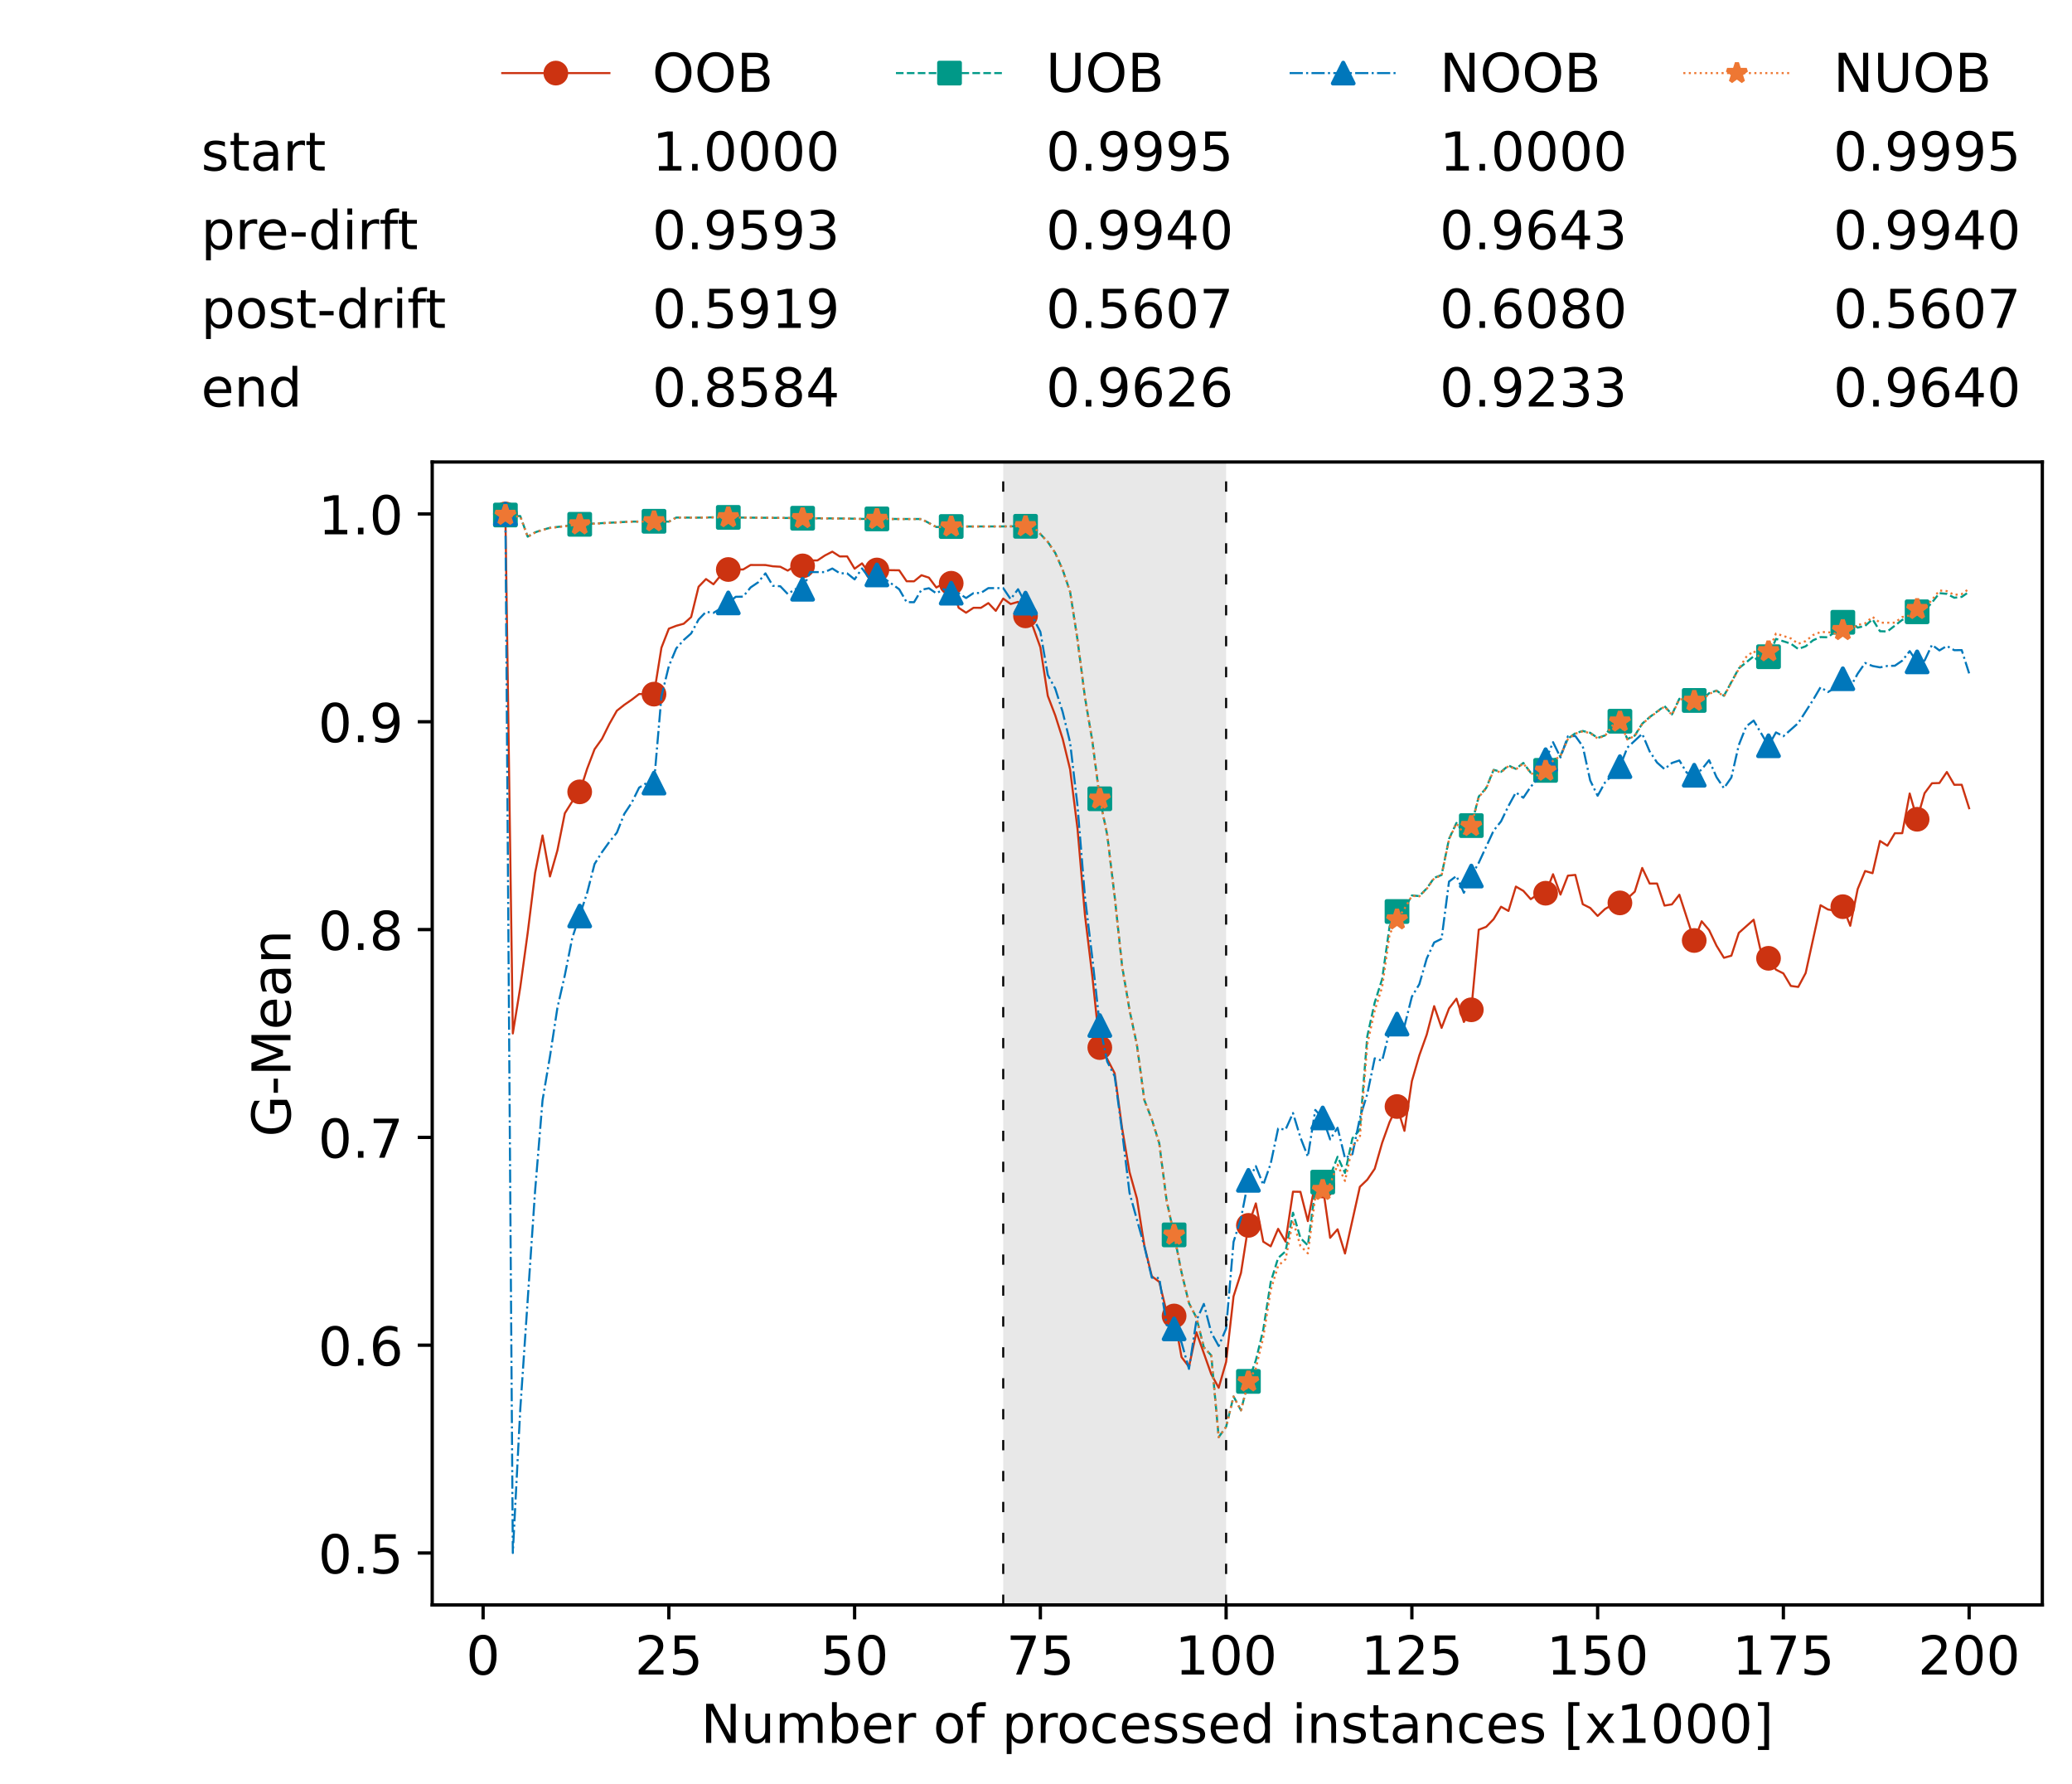 <?xml version="1.0" encoding="utf-8" standalone="no"?>
<!DOCTYPE svg PUBLIC "-//W3C//DTD SVG 1.1//EN"
  "http://www.w3.org/Graphics/SVG/1.1/DTD/svg11.dtd">
<!-- Created with matplotlib (https://matplotlib.org/) -->
<svg height="432.615pt" version="1.1" viewBox="0 0 502.65 432.615" width="502.65pt" xmlns="http://www.w3.org/2000/svg" xmlns:xlink="http://www.w3.org/1999/xlink">
 <defs>
  <style type="text/css">*{stroke-linecap:butt;stroke-linejoin:round;}</style>
 </defs>
 <g id="figure_1">
  <g id="patch_1">
   <path d="M 0 432.615 
L 502.65 432.615 
L 502.65 0 
L 0 0 
z
" style="fill:#ffffff;"/>
  </g>
  <g id="axes_1">
   <g id="patch_2">
    <path d="M 104.85 389.252 
L 495.45 389.252 
L 495.45 112.052 
L 104.85 112.052 
z
" style="fill:#ffffff;"/>
   </g>
   <g id="patch_3">
    <path clip-path="url(#paab48e38ba)" d="M 297.446 389.252 
L 297.446 112.052 
L 243.372 112.052 
L 243.372 389.252 
z
" style="fill:#d3d3d3;opacity:0.5;"/>
   </g>
   <g id="matplotlib.axis_1">
    <g id="xtick_1">
     <g id="line2d_1">
      <defs>
       <path d="M 0 0 
L 0 3.5 
" id="mf53e5a119f" style="stroke:#000000;stroke-width:0.8;"/>
      </defs>
      <g>
       <use style="stroke:#000000;stroke-width:0.8;" x="117.197" xlink:href="#mf53e5a119f" y="389.252"/>
      </g>
     </g>
     <g id="text_1">
      <!-- 0 -->
      <g transform="translate(113.061 406.13)scale(0.13 -0.13)">
       <defs>
        <path d="M 31.781 66.406 
Q 24.172 66.406 20.328 58.906 
Q 16.5 51.422 16.5 36.375 
Q 16.5 21.391 20.328 13.891 
Q 24.172 6.391 31.781 6.391 
Q 39.453 6.391 43.281 13.891 
Q 47.125 21.391 47.125 36.375 
Q 47.125 51.422 43.281 58.906 
Q 39.453 66.406 31.781 66.406 
z
M 31.781 74.219 
Q 44.047 74.219 50.516 64.516 
Q 56.984 54.828 56.984 36.375 
Q 56.984 17.969 50.516 8.266 
Q 44.047 -1.422 31.781 -1.422 
Q 19.531 -1.422 13.062 8.266 
Q 6.594 17.969 6.594 36.375 
Q 6.594 54.828 13.062 64.516 
Q 19.531 74.219 31.781 74.219 
z
" id="DejaVuSans-48"/>
       </defs>
       <use xlink:href="#DejaVuSans-48"/>
      </g>
     </g>
    </g>
    <g id="xtick_2">
     <g id="line2d_2">
      <g>
       <use style="stroke:#000000;stroke-width:0.8;" x="162.259" xlink:href="#mf53e5a119f" y="389.252"/>
      </g>
     </g>
     <g id="text_2">
      <!-- 25 -->
      <g transform="translate(153.988 406.13)scale(0.13 -0.13)">
       <defs>
        <path d="M 19.188 8.297 
L 53.609 8.297 
L 53.609 0 
L 7.328 0 
L 7.328 8.297 
Q 12.938 14.109 22.625 23.891 
Q 32.328 33.688 34.812 36.531 
Q 39.547 41.844 41.422 45.531 
Q 43.312 49.219 43.312 52.781 
Q 43.312 58.594 39.234 62.25 
Q 35.156 65.922 28.609 65.922 
Q 23.969 65.922 18.812 64.312 
Q 13.672 62.703 7.812 59.422 
L 7.812 69.391 
Q 13.766 71.781 18.938 73 
Q 24.125 74.219 28.422 74.219 
Q 39.75 74.219 46.484 68.547 
Q 53.219 62.891 53.219 53.422 
Q 53.219 48.922 51.531 44.891 
Q 49.859 40.875 45.406 35.406 
Q 44.188 33.984 37.641 27.219 
Q 31.109 20.453 19.188 8.297 
z
" id="DejaVuSans-50"/>
        <path d="M 10.797 72.906 
L 49.516 72.906 
L 49.516 64.594 
L 19.828 64.594 
L 19.828 46.734 
Q 21.969 47.469 24.109 47.828 
Q 26.266 48.188 28.422 48.188 
Q 40.625 48.188 47.75 41.5 
Q 54.891 34.812 54.891 23.391 
Q 54.891 11.625 47.562 5.094 
Q 40.234 -1.422 26.906 -1.422 
Q 22.312 -1.422 17.547 -0.641 
Q 12.797 0.141 7.719 1.703 
L 7.719 11.625 
Q 12.109 9.234 16.797 8.062 
Q 21.484 6.891 26.703 6.891 
Q 35.156 6.891 40.078 11.328 
Q 45.016 15.766 45.016 23.391 
Q 45.016 31 40.078 35.438 
Q 35.156 39.891 26.703 39.891 
Q 22.75 39.891 18.812 39.016 
Q 14.891 38.141 10.797 36.281 
z
" id="DejaVuSans-53"/>
       </defs>
       <use xlink:href="#DejaVuSans-50"/>
       <use x="63.623" xlink:href="#DejaVuSans-53"/>
      </g>
     </g>
    </g>
    <g id="xtick_3">
     <g id="line2d_3">
      <g>
       <use style="stroke:#000000;stroke-width:0.8;" x="207.322" xlink:href="#mf53e5a119f" y="389.252"/>
      </g>
     </g>
     <g id="text_3">
      <!-- 50 -->
      <g transform="translate(199.05 406.13)scale(0.13 -0.13)">
       <use xlink:href="#DejaVuSans-53"/>
       <use x="63.623" xlink:href="#DejaVuSans-48"/>
      </g>
     </g>
    </g>
    <g id="xtick_4">
     <g id="line2d_4">
      <g>
       <use style="stroke:#000000;stroke-width:0.8;" x="252.384" xlink:href="#mf53e5a119f" y="389.252"/>
      </g>
     </g>
     <g id="text_4">
      <!-- 75 -->
      <g transform="translate(244.113 406.13)scale(0.13 -0.13)">
       <defs>
        <path d="M 8.203 72.906 
L 55.078 72.906 
L 55.078 68.703 
L 28.609 0 
L 18.312 0 
L 43.219 64.594 
L 8.203 64.594 
z
" id="DejaVuSans-55"/>
       </defs>
       <use xlink:href="#DejaVuSans-55"/>
       <use x="63.623" xlink:href="#DejaVuSans-53"/>
      </g>
     </g>
    </g>
    <g id="xtick_5">
     <g id="line2d_5">
      <g>
       <use style="stroke:#000000;stroke-width:0.8;" x="297.446" xlink:href="#mf53e5a119f" y="389.252"/>
      </g>
     </g>
     <g id="text_5">
      <!-- 100 -->
      <g transform="translate(285.039 406.13)scale(0.13 -0.13)">
       <defs>
        <path d="M 12.406 8.297 
L 28.516 8.297 
L 28.516 63.922 
L 10.984 60.406 
L 10.984 69.391 
L 28.422 72.906 
L 38.281 72.906 
L 38.281 8.297 
L 54.391 8.297 
L 54.391 0 
L 12.406 0 
z
" id="DejaVuSans-49"/>
       </defs>
       <use xlink:href="#DejaVuSans-49"/>
       <use x="63.623" xlink:href="#DejaVuSans-48"/>
       <use x="127.246" xlink:href="#DejaVuSans-48"/>
      </g>
     </g>
    </g>
    <g id="xtick_6">
     <g id="line2d_6">
      <g>
       <use style="stroke:#000000;stroke-width:0.8;" x="342.509" xlink:href="#mf53e5a119f" y="389.252"/>
      </g>
     </g>
     <g id="text_6">
      <!-- 125 -->
      <g transform="translate(330.102 406.13)scale(0.13 -0.13)">
       <use xlink:href="#DejaVuSans-49"/>
       <use x="63.623" xlink:href="#DejaVuSans-50"/>
       <use x="127.246" xlink:href="#DejaVuSans-53"/>
      </g>
     </g>
    </g>
    <g id="xtick_7">
     <g id="line2d_7">
      <g>
       <use style="stroke:#000000;stroke-width:0.8;" x="387.571" xlink:href="#mf53e5a119f" y="389.252"/>
      </g>
     </g>
     <g id="text_7">
      <!-- 150 -->
      <g transform="translate(375.164 406.13)scale(0.13 -0.13)">
       <use xlink:href="#DejaVuSans-49"/>
       <use x="63.623" xlink:href="#DejaVuSans-53"/>
       <use x="127.246" xlink:href="#DejaVuSans-48"/>
      </g>
     </g>
    </g>
    <g id="xtick_8">
     <g id="line2d_8">
      <g>
       <use style="stroke:#000000;stroke-width:0.8;" x="432.633" xlink:href="#mf53e5a119f" y="389.252"/>
      </g>
     </g>
     <g id="text_8">
      <!-- 175 -->
      <g transform="translate(420.226 406.13)scale(0.13 -0.13)">
       <use xlink:href="#DejaVuSans-49"/>
       <use x="63.623" xlink:href="#DejaVuSans-55"/>
       <use x="127.246" xlink:href="#DejaVuSans-53"/>
      </g>
     </g>
    </g>
    <g id="xtick_9">
     <g id="line2d_9">
      <g>
       <use style="stroke:#000000;stroke-width:0.8;" x="477.695" xlink:href="#mf53e5a119f" y="389.252"/>
      </g>
     </g>
     <g id="text_9">
      <!-- 200 -->
      <g transform="translate(465.289 406.13)scale(0.13 -0.13)">
       <use xlink:href="#DejaVuSans-50"/>
       <use x="63.623" xlink:href="#DejaVuSans-48"/>
       <use x="127.246" xlink:href="#DejaVuSans-48"/>
      </g>
     </g>
    </g>
    <g id="text_10">
     <!-- Number of processed instances [x1000] -->
     <g transform="translate(170.025 422.711)scale(0.13 -0.13)">
      <defs>
       <path d="M 9.812 72.906 
L 23.094 72.906 
L 55.422 11.922 
L 55.422 72.906 
L 64.984 72.906 
L 64.984 0 
L 51.703 0 
L 19.391 60.984 
L 19.391 0 
L 9.812 0 
z
" id="DejaVuSans-78"/>
       <path d="M 8.5 21.578 
L 8.5 54.688 
L 17.484 54.688 
L 17.484 21.922 
Q 17.484 14.156 20.5 10.266 
Q 23.531 6.391 29.594 6.391 
Q 36.859 6.391 41.078 11.031 
Q 45.312 15.672 45.312 23.688 
L 45.312 54.688 
L 54.297 54.688 
L 54.297 0 
L 45.312 0 
L 45.312 8.406 
Q 42.047 3.422 37.719 1 
Q 33.406 -1.422 27.688 -1.422 
Q 18.266 -1.422 13.375 4.438 
Q 8.5 10.297 8.5 21.578 
z
M 31.109 56 
z
" id="DejaVuSans-117"/>
       <path d="M 52 44.188 
Q 55.375 50.25 60.062 53.125 
Q 64.75 56 71.094 56 
Q 79.641 56 84.281 50.016 
Q 88.922 44.047 88.922 33.016 
L 88.922 0 
L 79.891 0 
L 79.891 32.719 
Q 79.891 40.578 77.094 44.375 
Q 74.312 48.188 68.609 48.188 
Q 61.625 48.188 57.562 43.547 
Q 53.516 38.922 53.516 30.906 
L 53.516 0 
L 44.484 0 
L 44.484 32.719 
Q 44.484 40.625 41.703 44.406 
Q 38.922 48.188 33.109 48.188 
Q 26.219 48.188 22.156 43.531 
Q 18.109 38.875 18.109 30.906 
L 18.109 0 
L 9.078 0 
L 9.078 54.688 
L 18.109 54.688 
L 18.109 46.188 
Q 21.188 51.219 25.484 53.609 
Q 29.781 56 35.688 56 
Q 41.656 56 45.828 52.969 
Q 50 49.953 52 44.188 
z
" id="DejaVuSans-109"/>
       <path d="M 48.688 27.297 
Q 48.688 37.203 44.609 42.844 
Q 40.531 48.484 33.406 48.484 
Q 26.266 48.484 22.188 42.844 
Q 18.109 37.203 18.109 27.297 
Q 18.109 17.391 22.188 11.75 
Q 26.266 6.109 33.406 6.109 
Q 40.531 6.109 44.609 11.75 
Q 48.688 17.391 48.688 27.297 
z
M 18.109 46.391 
Q 20.953 51.266 25.266 53.625 
Q 29.594 56 35.594 56 
Q 45.562 56 51.781 48.094 
Q 58.016 40.188 58.016 27.297 
Q 58.016 14.406 51.781 6.484 
Q 45.562 -1.422 35.594 -1.422 
Q 29.594 -1.422 25.266 0.953 
Q 20.953 3.328 18.109 8.203 
L 18.109 0 
L 9.078 0 
L 9.078 75.984 
L 18.109 75.984 
z
" id="DejaVuSans-98"/>
       <path d="M 56.203 29.594 
L 56.203 25.203 
L 14.891 25.203 
Q 15.484 15.922 20.484 11.062 
Q 25.484 6.203 34.422 6.203 
Q 39.594 6.203 44.453 7.469 
Q 49.312 8.734 54.109 11.281 
L 54.109 2.781 
Q 49.266 0.734 44.188 -0.344 
Q 39.109 -1.422 33.891 -1.422 
Q 20.797 -1.422 13.156 6.188 
Q 5.516 13.812 5.516 26.812 
Q 5.516 40.234 12.766 48.109 
Q 20.016 56 32.328 56 
Q 43.359 56 49.781 48.891 
Q 56.203 41.797 56.203 29.594 
z
M 47.219 32.234 
Q 47.125 39.594 43.094 43.984 
Q 39.062 48.391 32.422 48.391 
Q 24.906 48.391 20.391 44.141 
Q 15.875 39.891 15.188 32.172 
z
" id="DejaVuSans-101"/>
       <path d="M 41.109 46.297 
Q 39.594 47.172 37.812 47.578 
Q 36.031 48 33.891 48 
Q 26.266 48 22.188 43.047 
Q 18.109 38.094 18.109 28.812 
L 18.109 0 
L 9.078 0 
L 9.078 54.688 
L 18.109 54.688 
L 18.109 46.188 
Q 20.953 51.172 25.484 53.578 
Q 30.031 56 36.531 56 
Q 37.453 56 38.578 55.875 
Q 39.703 55.766 41.062 55.516 
z
" id="DejaVuSans-114"/>
       <path id="DejaVuSans-32"/>
       <path d="M 30.609 48.391 
Q 23.391 48.391 19.188 42.75 
Q 14.984 37.109 14.984 27.297 
Q 14.984 17.484 19.156 11.844 
Q 23.344 6.203 30.609 6.203 
Q 37.797 6.203 41.984 11.859 
Q 46.188 17.531 46.188 27.297 
Q 46.188 37.016 41.984 42.703 
Q 37.797 48.391 30.609 48.391 
z
M 30.609 56 
Q 42.328 56 49.016 48.375 
Q 55.719 40.766 55.719 27.297 
Q 55.719 13.875 49.016 6.219 
Q 42.328 -1.422 30.609 -1.422 
Q 18.844 -1.422 12.172 6.219 
Q 5.516 13.875 5.516 27.297 
Q 5.516 40.766 12.172 48.375 
Q 18.844 56 30.609 56 
z
" id="DejaVuSans-111"/>
       <path d="M 37.109 75.984 
L 37.109 68.5 
L 28.516 68.5 
Q 23.688 68.5 21.797 66.547 
Q 19.922 64.594 19.922 59.516 
L 19.922 54.688 
L 34.719 54.688 
L 34.719 47.703 
L 19.922 47.703 
L 19.922 0 
L 10.891 0 
L 10.891 47.703 
L 2.297 47.703 
L 2.297 54.688 
L 10.891 54.688 
L 10.891 58.5 
Q 10.891 67.625 15.141 71.797 
Q 19.391 75.984 28.609 75.984 
z
" id="DejaVuSans-102"/>
       <path d="M 18.109 8.203 
L 18.109 -20.797 
L 9.078 -20.797 
L 9.078 54.688 
L 18.109 54.688 
L 18.109 46.391 
Q 20.953 51.266 25.266 53.625 
Q 29.594 56 35.594 56 
Q 45.562 56 51.781 48.094 
Q 58.016 40.188 58.016 27.297 
Q 58.016 14.406 51.781 6.484 
Q 45.562 -1.422 35.594 -1.422 
Q 29.594 -1.422 25.266 0.953 
Q 20.953 3.328 18.109 8.203 
z
M 48.688 27.297 
Q 48.688 37.203 44.609 42.844 
Q 40.531 48.484 33.406 48.484 
Q 26.266 48.484 22.188 42.844 
Q 18.109 37.203 18.109 27.297 
Q 18.109 17.391 22.188 11.75 
Q 26.266 6.109 33.406 6.109 
Q 40.531 6.109 44.609 11.75 
Q 48.688 17.391 48.688 27.297 
z
" id="DejaVuSans-112"/>
       <path d="M 48.781 52.594 
L 48.781 44.188 
Q 44.969 46.297 41.141 47.344 
Q 37.312 48.391 33.406 48.391 
Q 24.656 48.391 19.812 42.844 
Q 14.984 37.312 14.984 27.297 
Q 14.984 17.281 19.812 11.734 
Q 24.656 6.203 33.406 6.203 
Q 37.312 6.203 41.141 7.25 
Q 44.969 8.297 48.781 10.406 
L 48.781 2.094 
Q 45.016 0.344 40.984 -0.531 
Q 36.969 -1.422 32.422 -1.422 
Q 20.062 -1.422 12.781 6.344 
Q 5.516 14.109 5.516 27.297 
Q 5.516 40.672 12.859 48.328 
Q 20.219 56 33.016 56 
Q 37.156 56 41.109 55.141 
Q 45.062 54.297 48.781 52.594 
z
" id="DejaVuSans-99"/>
       <path d="M 44.281 53.078 
L 44.281 44.578 
Q 40.484 46.531 36.375 47.5 
Q 32.281 48.484 27.875 48.484 
Q 21.188 48.484 17.844 46.438 
Q 14.5 44.391 14.5 40.281 
Q 14.5 37.156 16.891 35.375 
Q 19.281 33.594 26.516 31.984 
L 29.594 31.297 
Q 39.156 29.25 43.188 25.516 
Q 47.219 21.781 47.219 15.094 
Q 47.219 7.469 41.188 3.016 
Q 35.156 -1.422 24.609 -1.422 
Q 20.219 -1.422 15.453 -0.562 
Q 10.688 0.297 5.422 2 
L 5.422 11.281 
Q 10.406 8.688 15.234 7.391 
Q 20.062 6.109 24.812 6.109 
Q 31.156 6.109 34.562 8.281 
Q 37.984 10.453 37.984 14.406 
Q 37.984 18.062 35.516 20.016 
Q 33.062 21.969 24.703 23.781 
L 21.578 24.516 
Q 13.234 26.266 9.516 29.906 
Q 5.812 33.547 5.812 39.891 
Q 5.812 47.609 11.281 51.797 
Q 16.75 56 26.812 56 
Q 31.781 56 36.172 55.266 
Q 40.578 54.547 44.281 53.078 
z
" id="DejaVuSans-115"/>
       <path d="M 45.406 46.391 
L 45.406 75.984 
L 54.391 75.984 
L 54.391 0 
L 45.406 0 
L 45.406 8.203 
Q 42.578 3.328 38.25 0.953 
Q 33.938 -1.422 27.875 -1.422 
Q 17.969 -1.422 11.734 6.484 
Q 5.516 14.406 5.516 27.297 
Q 5.516 40.188 11.734 48.094 
Q 17.969 56 27.875 56 
Q 33.938 56 38.25 53.625 
Q 42.578 51.266 45.406 46.391 
z
M 14.797 27.297 
Q 14.797 17.391 18.875 11.75 
Q 22.953 6.109 30.078 6.109 
Q 37.203 6.109 41.297 11.75 
Q 45.406 17.391 45.406 27.297 
Q 45.406 37.203 41.297 42.844 
Q 37.203 48.484 30.078 48.484 
Q 22.953 48.484 18.875 42.844 
Q 14.797 37.203 14.797 27.297 
z
" id="DejaVuSans-100"/>
       <path d="M 9.422 54.688 
L 18.406 54.688 
L 18.406 0 
L 9.422 0 
z
M 9.422 75.984 
L 18.406 75.984 
L 18.406 64.594 
L 9.422 64.594 
z
" id="DejaVuSans-105"/>
       <path d="M 54.891 33.016 
L 54.891 0 
L 45.906 0 
L 45.906 32.719 
Q 45.906 40.484 42.875 44.328 
Q 39.844 48.188 33.797 48.188 
Q 26.516 48.188 22.312 43.547 
Q 18.109 38.922 18.109 30.906 
L 18.109 0 
L 9.078 0 
L 9.078 54.688 
L 18.109 54.688 
L 18.109 46.188 
Q 21.344 51.125 25.703 53.562 
Q 30.078 56 35.797 56 
Q 45.219 56 50.047 50.172 
Q 54.891 44.344 54.891 33.016 
z
" id="DejaVuSans-110"/>
       <path d="M 18.312 70.219 
L 18.312 54.688 
L 36.812 54.688 
L 36.812 47.703 
L 18.312 47.703 
L 18.312 18.016 
Q 18.312 11.328 20.141 9.422 
Q 21.969 7.516 27.594 7.516 
L 36.812 7.516 
L 36.812 0 
L 27.594 0 
Q 17.188 0 13.234 3.875 
Q 9.281 7.766 9.281 18.016 
L 9.281 47.703 
L 2.688 47.703 
L 2.688 54.688 
L 9.281 54.688 
L 9.281 70.219 
z
" id="DejaVuSans-116"/>
       <path d="M 34.281 27.484 
Q 23.391 27.484 19.188 25 
Q 14.984 22.516 14.984 16.5 
Q 14.984 11.719 18.141 8.906 
Q 21.297 6.109 26.703 6.109 
Q 34.188 6.109 38.703 11.406 
Q 43.219 16.703 43.219 25.484 
L 43.219 27.484 
z
M 52.203 31.203 
L 52.203 0 
L 43.219 0 
L 43.219 8.297 
Q 40.141 3.328 35.547 0.953 
Q 30.953 -1.422 24.312 -1.422 
Q 15.922 -1.422 10.953 3.297 
Q 6 8.016 6 15.922 
Q 6 25.141 12.172 29.828 
Q 18.359 34.516 30.609 34.516 
L 43.219 34.516 
L 43.219 35.406 
Q 43.219 41.609 39.141 45 
Q 35.062 48.391 27.688 48.391 
Q 23 48.391 18.547 47.266 
Q 14.109 46.141 10.016 43.891 
L 10.016 52.203 
Q 14.938 54.109 19.578 55.047 
Q 24.219 56 28.609 56 
Q 40.484 56 46.344 49.844 
Q 52.203 43.703 52.203 31.203 
z
" id="DejaVuSans-97"/>
       <path d="M 8.594 75.984 
L 29.297 75.984 
L 29.297 69 
L 17.578 69 
L 17.578 -6.203 
L 29.297 -6.203 
L 29.297 -13.188 
L 8.594 -13.188 
z
" id="DejaVuSans-91"/>
       <path d="M 54.891 54.688 
L 35.109 28.078 
L 55.906 0 
L 45.312 0 
L 29.391 21.484 
L 13.484 0 
L 2.875 0 
L 24.125 28.609 
L 4.688 54.688 
L 15.281 54.688 
L 29.781 35.203 
L 44.281 54.688 
z
" id="DejaVuSans-120"/>
       <path d="M 30.422 75.984 
L 30.422 -13.188 
L 9.719 -13.188 
L 9.719 -6.203 
L 21.391 -6.203 
L 21.391 69 
L 9.719 69 
L 9.719 75.984 
z
" id="DejaVuSans-93"/>
      </defs>
      <use xlink:href="#DejaVuSans-78"/>
      <use x="74.805" xlink:href="#DejaVuSans-117"/>
      <use x="138.184" xlink:href="#DejaVuSans-109"/>
      <use x="235.596" xlink:href="#DejaVuSans-98"/>
      <use x="299.072" xlink:href="#DejaVuSans-101"/>
      <use x="360.596" xlink:href="#DejaVuSans-114"/>
      <use x="401.709" xlink:href="#DejaVuSans-32"/>
      <use x="433.496" xlink:href="#DejaVuSans-111"/>
      <use x="494.678" xlink:href="#DejaVuSans-102"/>
      <use x="529.883" xlink:href="#DejaVuSans-32"/>
      <use x="561.67" xlink:href="#DejaVuSans-112"/>
      <use x="625.146" xlink:href="#DejaVuSans-114"/>
      <use x="664.01" xlink:href="#DejaVuSans-111"/>
      <use x="725.191" xlink:href="#DejaVuSans-99"/>
      <use x="780.172" xlink:href="#DejaVuSans-101"/>
      <use x="841.695" xlink:href="#DejaVuSans-115"/>
      <use x="893.795" xlink:href="#DejaVuSans-115"/>
      <use x="945.895" xlink:href="#DejaVuSans-101"/>
      <use x="1007.418" xlink:href="#DejaVuSans-100"/>
      <use x="1070.895" xlink:href="#DejaVuSans-32"/>
      <use x="1102.682" xlink:href="#DejaVuSans-105"/>
      <use x="1130.465" xlink:href="#DejaVuSans-110"/>
      <use x="1193.844" xlink:href="#DejaVuSans-115"/>
      <use x="1245.943" xlink:href="#DejaVuSans-116"/>
      <use x="1285.152" xlink:href="#DejaVuSans-97"/>
      <use x="1346.432" xlink:href="#DejaVuSans-110"/>
      <use x="1409.811" xlink:href="#DejaVuSans-99"/>
      <use x="1464.791" xlink:href="#DejaVuSans-101"/>
      <use x="1526.314" xlink:href="#DejaVuSans-115"/>
      <use x="1578.414" xlink:href="#DejaVuSans-32"/>
      <use x="1610.201" xlink:href="#DejaVuSans-91"/>
      <use x="1649.215" xlink:href="#DejaVuSans-120"/>
      <use x="1708.395" xlink:href="#DejaVuSans-49"/>
      <use x="1772.018" xlink:href="#DejaVuSans-48"/>
      <use x="1835.641" xlink:href="#DejaVuSans-48"/>
      <use x="1899.264" xlink:href="#DejaVuSans-48"/>
      <use x="1962.887" xlink:href="#DejaVuSans-93"/>
     </g>
    </g>
   </g>
   <g id="matplotlib.axis_2">
    <g id="ytick_1">
     <g id="line2d_10">
      <defs>
       <path d="M 0 0 
L -3.5 0 
" id="m3b4b1bddce" style="stroke:#000000;stroke-width:0.8;"/>
      </defs>
      <g>
       <use style="stroke:#000000;stroke-width:0.8;" x="104.85" xlink:href="#m3b4b1bddce" y="376.652"/>
      </g>
     </g>
     <g id="text_11">
      <!-- 0.5 -->
      <g transform="translate(77.176 381.591)scale(0.13 -0.13)">
       <defs>
        <path d="M 10.688 12.406 
L 21 12.406 
L 21 0 
L 10.688 0 
z
" id="DejaVuSans-46"/>
       </defs>
       <use xlink:href="#DejaVuSans-48"/>
       <use x="63.623" xlink:href="#DejaVuSans-46"/>
       <use x="95.41" xlink:href="#DejaVuSans-53"/>
      </g>
     </g>
    </g>
    <g id="ytick_2">
     <g id="line2d_11">
      <g>
       <use style="stroke:#000000;stroke-width:0.8;" x="104.85" xlink:href="#m3b4b1bddce" y="326.252"/>
      </g>
     </g>
     <g id="text_12">
      <!-- 0.6 -->
      <g transform="translate(77.176 331.191)scale(0.13 -0.13)">
       <defs>
        <path d="M 33.016 40.375 
Q 26.375 40.375 22.484 35.828 
Q 18.609 31.297 18.609 23.391 
Q 18.609 15.531 22.484 10.953 
Q 26.375 6.391 33.016 6.391 
Q 39.656 6.391 43.531 10.953 
Q 47.406 15.531 47.406 23.391 
Q 47.406 31.297 43.531 35.828 
Q 39.656 40.375 33.016 40.375 
z
M 52.594 71.297 
L 52.594 62.312 
Q 48.875 64.062 45.094 64.984 
Q 41.312 65.922 37.594 65.922 
Q 27.828 65.922 22.672 59.328 
Q 17.531 52.734 16.797 39.406 
Q 19.672 43.656 24.016 45.922 
Q 28.375 48.188 33.594 48.188 
Q 44.578 48.188 50.953 41.516 
Q 57.328 34.859 57.328 23.391 
Q 57.328 12.156 50.688 5.359 
Q 44.047 -1.422 33.016 -1.422 
Q 20.359 -1.422 13.672 8.266 
Q 6.984 17.969 6.984 36.375 
Q 6.984 53.656 15.188 63.938 
Q 23.391 74.219 37.203 74.219 
Q 40.922 74.219 44.703 73.484 
Q 48.484 72.75 52.594 71.297 
z
" id="DejaVuSans-54"/>
       </defs>
       <use xlink:href="#DejaVuSans-48"/>
       <use x="63.623" xlink:href="#DejaVuSans-46"/>
       <use x="95.41" xlink:href="#DejaVuSans-54"/>
      </g>
     </g>
    </g>
    <g id="ytick_3">
     <g id="line2d_12">
      <g>
       <use style="stroke:#000000;stroke-width:0.8;" x="104.85" xlink:href="#m3b4b1bddce" y="275.852"/>
      </g>
     </g>
     <g id="text_13">
      <!-- 0.7 -->
      <g transform="translate(77.176 280.791)scale(0.13 -0.13)">
       <use xlink:href="#DejaVuSans-48"/>
       <use x="63.623" xlink:href="#DejaVuSans-46"/>
       <use x="95.41" xlink:href="#DejaVuSans-55"/>
      </g>
     </g>
    </g>
    <g id="ytick_4">
     <g id="line2d_13">
      <g>
       <use style="stroke:#000000;stroke-width:0.8;" x="104.85" xlink:href="#m3b4b1bddce" y="225.452"/>
      </g>
     </g>
     <g id="text_14">
      <!-- 0.8 -->
      <g transform="translate(77.176 230.391)scale(0.13 -0.13)">
       <defs>
        <path d="M 31.781 34.625 
Q 24.75 34.625 20.719 30.859 
Q 16.703 27.094 16.703 20.516 
Q 16.703 13.922 20.719 10.156 
Q 24.75 6.391 31.781 6.391 
Q 38.812 6.391 42.859 10.172 
Q 46.922 13.969 46.922 20.516 
Q 46.922 27.094 42.891 30.859 
Q 38.875 34.625 31.781 34.625 
z
M 21.922 38.812 
Q 15.578 40.375 12.031 44.719 
Q 8.5 49.078 8.5 55.328 
Q 8.5 64.062 14.719 69.141 
Q 20.953 74.219 31.781 74.219 
Q 42.672 74.219 48.875 69.141 
Q 55.078 64.062 55.078 55.328 
Q 55.078 49.078 51.531 44.719 
Q 48 40.375 41.703 38.812 
Q 48.828 37.156 52.797 32.312 
Q 56.781 27.484 56.781 20.516 
Q 56.781 9.906 50.312 4.234 
Q 43.844 -1.422 31.781 -1.422 
Q 19.734 -1.422 13.25 4.234 
Q 6.781 9.906 6.781 20.516 
Q 6.781 27.484 10.781 32.312 
Q 14.797 37.156 21.922 38.812 
z
M 18.312 54.391 
Q 18.312 48.734 21.844 45.562 
Q 25.391 42.391 31.781 42.391 
Q 38.141 42.391 41.719 45.562 
Q 45.312 48.734 45.312 54.391 
Q 45.312 60.062 41.719 63.234 
Q 38.141 66.406 31.781 66.406 
Q 25.391 66.406 21.844 63.234 
Q 18.312 60.062 18.312 54.391 
z
" id="DejaVuSans-56"/>
       </defs>
       <use xlink:href="#DejaVuSans-48"/>
       <use x="63.623" xlink:href="#DejaVuSans-46"/>
       <use x="95.41" xlink:href="#DejaVuSans-56"/>
      </g>
     </g>
    </g>
    <g id="ytick_5">
     <g id="line2d_14">
      <g>
       <use style="stroke:#000000;stroke-width:0.8;" x="104.85" xlink:href="#m3b4b1bddce" y="175.052"/>
      </g>
     </g>
     <g id="text_15">
      <!-- 0.9 -->
      <g transform="translate(77.176 179.991)scale(0.13 -0.13)">
       <defs>
        <path d="M 10.984 1.516 
L 10.984 10.5 
Q 14.703 8.734 18.5 7.812 
Q 22.312 6.891 25.984 6.891 
Q 35.75 6.891 40.891 13.453 
Q 46.047 20.016 46.781 33.406 
Q 43.953 29.203 39.594 26.953 
Q 35.25 24.703 29.984 24.703 
Q 19.047 24.703 12.672 31.312 
Q 6.297 37.938 6.297 49.422 
Q 6.297 60.641 12.938 67.422 
Q 19.578 74.219 30.609 74.219 
Q 43.266 74.219 49.922 64.516 
Q 56.594 54.828 56.594 36.375 
Q 56.594 19.141 48.406 8.859 
Q 40.234 -1.422 26.422 -1.422 
Q 22.703 -1.422 18.891 -0.688 
Q 15.094 0.047 10.984 1.516 
z
M 30.609 32.422 
Q 37.25 32.422 41.125 36.953 
Q 45.016 41.5 45.016 49.422 
Q 45.016 57.281 41.125 61.844 
Q 37.25 66.406 30.609 66.406 
Q 23.969 66.406 20.094 61.844 
Q 16.219 57.281 16.219 49.422 
Q 16.219 41.5 20.094 36.953 
Q 23.969 32.422 30.609 32.422 
z
" id="DejaVuSans-57"/>
       </defs>
       <use xlink:href="#DejaVuSans-48"/>
       <use x="63.623" xlink:href="#DejaVuSans-46"/>
       <use x="95.41" xlink:href="#DejaVuSans-57"/>
      </g>
     </g>
    </g>
    <g id="ytick_6">
     <g id="line2d_15">
      <g>
       <use style="stroke:#000000;stroke-width:0.8;" x="104.85" xlink:href="#m3b4b1bddce" y="124.652"/>
      </g>
     </g>
     <g id="text_16">
      <!-- 1.0 -->
      <g transform="translate(77.176 129.591)scale(0.13 -0.13)">
       <use xlink:href="#DejaVuSans-49"/>
       <use x="63.623" xlink:href="#DejaVuSans-46"/>
       <use x="95.41" xlink:href="#DejaVuSans-48"/>
      </g>
     </g>
    </g>
    <g id="text_17">
     <!-- G-Mean -->
     <g transform="translate(70.472 275.744)rotate(-90)scale(0.13 -0.13)">
      <defs>
       <path d="M 59.516 10.406 
L 59.516 29.984 
L 43.406 29.984 
L 43.406 38.094 
L 69.281 38.094 
L 69.281 6.781 
Q 63.578 2.734 56.688 0.656 
Q 49.812 -1.422 42 -1.422 
Q 24.906 -1.422 15.25 8.562 
Q 5.609 18.562 5.609 36.375 
Q 5.609 54.25 15.25 64.234 
Q 24.906 74.219 42 74.219 
Q 49.125 74.219 55.547 72.453 
Q 61.969 70.703 67.391 67.281 
L 67.391 56.781 
Q 61.922 61.422 55.766 63.766 
Q 49.609 66.109 42.828 66.109 
Q 29.438 66.109 22.719 58.641 
Q 16.016 51.172 16.016 36.375 
Q 16.016 21.625 22.719 14.156 
Q 29.438 6.688 42.828 6.688 
Q 48.047 6.688 52.141 7.594 
Q 56.25 8.5 59.516 10.406 
z
" id="DejaVuSans-71"/>
       <path d="M 4.891 31.391 
L 31.203 31.391 
L 31.203 23.391 
L 4.891 23.391 
z
" id="DejaVuSans-45"/>
       <path d="M 9.812 72.906 
L 24.516 72.906 
L 43.109 23.297 
L 61.812 72.906 
L 76.516 72.906 
L 76.516 0 
L 66.891 0 
L 66.891 64.016 
L 48.094 14.016 
L 38.188 14.016 
L 19.391 64.016 
L 19.391 0 
L 9.812 0 
z
" id="DejaVuSans-77"/>
      </defs>
      <use xlink:href="#DejaVuSans-71"/>
      <use x="77.49" xlink:href="#DejaVuSans-45"/>
      <use x="113.574" xlink:href="#DejaVuSans-77"/>
      <use x="199.854" xlink:href="#DejaVuSans-101"/>
      <use x="261.377" xlink:href="#DejaVuSans-97"/>
      <use x="322.656" xlink:href="#DejaVuSans-110"/>
     </g>
    </g>
   </g>
   <g id="line2d_16"/>
   <g id="line2d_17"/>
   <g id="line2d_18"/>
   <g id="line2d_19"/>
   <g id="line2d_20"/>
   <g id="line2d_21">
    <path clip-path="url(#paab48e38ba)" d="M 122.605 124.652 
L 124.407 250.652 
L 126.21 239.48 
L 128.012 226.264 
L 129.815 211.706 
L 131.617 202.622 
L 133.419 212.572 
L 135.222 206.255 
L 137.024 197.245 
L 138.827 194.377 
L 140.629 192.051 
L 142.432 186.456 
L 144.234 181.721 
L 146.037 179.195 
L 147.839 175.559 
L 149.642 172.377 
L 151.444 170.95 
L 153.247 169.708 
L 155.049 168.327 
L 158.654 168.352 
L 160.457 157.093 
L 162.259 152.469 
L 164.062 151.777 
L 165.864 151.277 
L 167.667 149.662 
L 169.469 142.306 
L 171.272 140.437 
L 173.074 141.705 
L 174.877 139.509 
L 176.679 138.127 
L 180.284 138.114 
L 182.087 137.029 
L 185.692 137.042 
L 187.494 137.346 
L 189.297 137.454 
L 191.099 138.394 
L 192.902 137.236 
L 194.704 137.249 
L 196.507 135.92 
L 198.309 135.92 
L 200.112 134.724 
L 201.914 133.795 
L 203.717 134.955 
L 205.519 134.942 
L 207.322 137.929 
L 209.124 136.636 
L 210.927 139.053 
L 212.729 138.241 
L 218.137 138.318 
L 219.939 140.977 
L 221.742 140.989 
L 223.544 139.512 
L 225.347 140.1 
L 227.149 142.494 
L 228.952 141.469 
L 230.754 141.456 
L 232.557 147.406 
L 234.359 148.603 
L 236.162 147.407 
L 237.964 147.42 
L 239.767 146.272 
L 241.569 148.152 
L 243.372 145.178 
L 245.174 146.495 
L 246.976 145.971 
L 248.779 149.368 
L 250.581 151.99 
L 252.384 156.998 
L 254.186 168.77 
L 255.989 173.497 
L 257.791 179.174 
L 259.594 186.591 
L 261.396 201.002 
L 263.199 221.927 
L 265.001 236.847 
L 266.804 254.074 
L 268.606 256.838 
L 270.409 260.297 
L 272.211 273.623 
L 274.014 284.262 
L 275.816 290.72 
L 277.619 302.16 
L 279.421 309.537 
L 281.224 310.892 
L 283.026 318.285 
L 284.829 319.172 
L 286.631 329.144 
L 288.434 331.496 
L 290.236 323.099 
L 293.841 333.297 
L 295.644 336.582 
L 297.446 330.312 
L 299.249 314.407 
L 301.051 308.744 
L 302.854 297.195 
L 304.656 291.865 
L 306.459 301.152 
L 308.261 302.273 
L 310.064 298.034 
L 311.866 301.138 
L 313.669 289.027 
L 315.471 289.054 
L 317.274 296.166 
L 319.076 286.917 
L 320.879 287.647 
L 322.681 300.215 
L 324.484 298.145 
L 326.286 304.02 
L 329.891 287.848 
L 331.694 286.112 
L 333.496 283.467 
L 335.299 277.171 
L 337.101 272.144 
L 338.904 268.371 
L 340.706 274.267 
L 342.509 262.206 
L 344.311 255.973 
L 346.114 250.925 
L 347.916 244.021 
L 349.719 249.302 
L 351.521 244.591 
L 353.324 242.215 
L 355.126 247.858 
L 356.928 244.91 
L 358.731 225.479 
L 360.533 224.795 
L 362.336 222.932 
L 364.138 219.91 
L 365.941 220.935 
L 367.743 215.023 
L 369.546 216.059 
L 371.348 218.076 
L 373.151 216.865 
L 374.953 216.635 
L 376.756 212.027 
L 378.558 216.971 
L 380.361 212.375 
L 382.163 212.194 
L 383.966 219.302 
L 385.768 220.208 
L 387.571 222.146 
L 389.373 220.458 
L 391.176 219.423 
L 392.978 218.984 
L 394.781 217.902 
L 396.583 216.266 
L 398.386 210.507 
L 400.188 214.293 
L 401.991 214.283 
L 403.793 219.637 
L 405.596 219.335 
L 407.398 217.002 
L 411.003 228.1 
L 412.806 223.439 
L 414.608 225.572 
L 416.411 229.367 
L 418.213 232.297 
L 420.016 231.784 
L 421.818 226.257 
L 425.423 223.061 
L 427.226 231.041 
L 429.028 232.422 
L 430.831 235.18 
L 432.633 236.083 
L 434.436 239.12 
L 436.238 239.368 
L 438.041 235.987 
L 441.646 219.544 
L 443.448 220.581 
L 445.251 220.884 
L 447.053 219.902 
L 448.856 224.532 
L 450.658 215.625 
L 452.461 211.253 
L 454.263 211.782 
L 456.066 203.957 
L 457.868 205.108 
L 459.671 202.087 
L 461.473 202.077 
L 463.276 192.449 
L 465.078 198.699 
L 466.881 192.389 
L 468.683 189.965 
L 470.485 189.913 
L 472.288 187.236 
L 474.09 190.339 
L 475.893 190.327 
L 477.695 196.021 
L 477.695 196.021 
" style="fill:none;stroke:#cc3311;stroke-linecap:square;stroke-width:0.5;"/>
    <defs>
     <path d="M 0 2.5 
C 0.663 2.5 1.299 2.237 1.768 1.768 
C 2.237 1.299 2.5 0.663 2.5 0 
C 2.5 -0.663 2.237 -1.299 1.768 -1.768 
C 1.299 -2.237 0.663 -2.5 0 -2.5 
C -0.663 -2.5 -1.299 -2.237 -1.768 -1.768 
C -2.237 -1.299 -2.5 -0.663 -2.5 0 
C -2.5 0.663 -2.237 1.299 -1.768 1.768 
C -1.299 2.237 -0.663 2.5 0 2.5 
z
" id="m6e2a34660c" style="stroke:#cc3311;"/>
    </defs>
    <g clip-path="url(#paab48e38ba)">
     <use style="fill:#cc3311;stroke:#cc3311;" x="122.605" xlink:href="#m6e2a34660c" y="124.652"/>
     <use style="fill:#cc3311;stroke:#cc3311;" x="140.629" xlink:href="#m6e2a34660c" y="192.051"/>
     <use style="fill:#cc3311;stroke:#cc3311;" x="158.654" xlink:href="#m6e2a34660c" y="168.352"/>
     <use style="fill:#cc3311;stroke:#cc3311;" x="176.679" xlink:href="#m6e2a34660c" y="138.127"/>
     <use style="fill:#cc3311;stroke:#cc3311;" x="194.704" xlink:href="#m6e2a34660c" y="137.249"/>
     <use style="fill:#cc3311;stroke:#cc3311;" x="212.729" xlink:href="#m6e2a34660c" y="138.241"/>
     <use style="fill:#cc3311;stroke:#cc3311;" x="230.754" xlink:href="#m6e2a34660c" y="141.456"/>
     <use style="fill:#cc3311;stroke:#cc3311;" x="248.779" xlink:href="#m6e2a34660c" y="149.368"/>
     <use style="fill:#cc3311;stroke:#cc3311;" x="266.804" xlink:href="#m6e2a34660c" y="254.074"/>
     <use style="fill:#cc3311;stroke:#cc3311;" x="284.829" xlink:href="#m6e2a34660c" y="319.172"/>
     <use style="fill:#cc3311;stroke:#cc3311;" x="302.854" xlink:href="#m6e2a34660c" y="297.195"/>
     <use style="fill:#cc3311;stroke:#cc3311;" x="320.879" xlink:href="#m6e2a34660c" y="287.647"/>
     <use style="fill:#cc3311;stroke:#cc3311;" x="338.904" xlink:href="#m6e2a34660c" y="268.371"/>
     <use style="fill:#cc3311;stroke:#cc3311;" x="356.928" xlink:href="#m6e2a34660c" y="244.91"/>
     <use style="fill:#cc3311;stroke:#cc3311;" x="374.953" xlink:href="#m6e2a34660c" y="216.635"/>
     <use style="fill:#cc3311;stroke:#cc3311;" x="392.978" xlink:href="#m6e2a34660c" y="218.984"/>
     <use style="fill:#cc3311;stroke:#cc3311;" x="411.003" xlink:href="#m6e2a34660c" y="228.1"/>
     <use style="fill:#cc3311;stroke:#cc3311;" x="429.028" xlink:href="#m6e2a34660c" y="232.422"/>
     <use style="fill:#cc3311;stroke:#cc3311;" x="447.053" xlink:href="#m6e2a34660c" y="219.902"/>
     <use style="fill:#cc3311;stroke:#cc3311;" x="465.078" xlink:href="#m6e2a34660c" y="198.699"/>
    </g>
   </g>
   <g id="line2d_22"/>
   <g id="line2d_23"/>
   <g id="line2d_24"/>
   <g id="line2d_25"/>
   <g id="line2d_26">
    <path clip-path="url(#paab48e38ba)" d="M 122.605 124.906 
L 124.407 125.159 
L 126.21 125.16 
L 128.012 130.16 
L 129.815 129.109 
L 131.617 128.493 
L 133.419 128.017 
L 140.629 127.163 
L 153.247 126.498 
L 160.457 126.48 
L 162.259 126.518 
L 164.062 125.518 
L 169.469 125.543 
L 173.074 125.467 
L 205.519 125.761 
L 209.124 125.851 
L 223.544 125.876 
L 227.149 127.816 
L 232.557 127.688 
L 236.162 127.687 
L 243.372 127.674 
L 250.581 127.61 
L 254.186 131.433 
L 255.989 134.1 
L 257.791 138.184 
L 259.594 143.511 
L 261.396 155.19 
L 263.199 169.109 
L 265.001 179.803 
L 266.804 193.735 
L 268.606 202.512 
L 270.409 217.459 
L 272.211 234.268 
L 274.014 244.985 
L 275.816 253.483 
L 277.619 266.829 
L 279.421 271.492 
L 281.224 277.279 
L 283.026 291.285 
L 284.829 299.496 
L 286.631 308.611 
L 288.434 316.059 
L 290.236 319.568 
L 292.039 326.752 
L 293.841 328.733 
L 295.644 348.555 
L 297.446 346.045 
L 299.249 338.683 
L 301.051 342.047 
L 302.854 335.033 
L 304.656 329.928 
L 306.459 322.477 
L 308.261 310.955 
L 310.064 305.094 
L 311.866 303.495 
L 313.669 294.12 
L 315.471 300.252 
L 317.274 302.058 
L 319.076 288.447 
L 320.879 286.712 
L 322.681 285.24 
L 324.484 280.554 
L 326.286 284.474 
L 328.089 276.089 
L 329.891 273.954 
L 331.694 251.337 
L 333.496 243.14 
L 335.299 237.446 
L 337.101 224.673 
L 338.904 221.072 
L 340.706 220.367 
L 342.509 217.179 
L 344.311 217.324 
L 346.114 215.48 
L 347.916 212.912 
L 349.719 212.212 
L 351.521 203.464 
L 353.324 199.587 
L 355.126 202.066 
L 356.928 200.237 
L 358.731 193.196 
L 360.533 191.123 
L 362.336 186.706 
L 364.138 187.201 
L 365.941 185.66 
L 367.743 186.483 
L 369.546 185.032 
L 371.348 187.425 
L 373.151 188.004 
L 374.953 186.841 
L 376.756 184.401 
L 378.558 183.271 
L 380.361 179.142 
L 382.163 177.843 
L 383.966 177.28 
L 385.768 177.729 
L 387.571 178.977 
L 389.373 178.366 
L 391.176 175.839 
L 392.978 174.92 
L 394.781 179.26 
L 396.583 178.4 
L 398.386 175.52 
L 400.188 173.934 
L 403.793 171.243 
L 405.596 173.285 
L 407.398 169.481 
L 409.201 169.493 
L 411.003 169.881 
L 412.806 169.866 
L 414.608 168.128 
L 416.411 167.485 
L 418.213 168.762 
L 421.818 162.106 
L 425.423 159.175 
L 427.226 161.043 
L 429.028 159.277 
L 430.831 154.953 
L 434.436 156.111 
L 436.238 157.406 
L 438.041 156.747 
L 439.843 155.287 
L 441.646 154.513 
L 443.448 154.566 
L 445.251 153.113 
L 447.053 150.93 
L 448.856 150.698 
L 450.658 152.222 
L 452.461 151.793 
L 454.263 150.195 
L 456.066 153.097 
L 457.868 153.15 
L 461.473 150.334 
L 463.276 149.945 
L 465.078 148.38 
L 466.881 148.108 
L 468.683 146.124 
L 470.485 143.859 
L 472.288 144.033 
L 474.09 144.97 
L 475.893 144.764 
L 477.695 143.522 
L 477.695 143.522 
" style="fill:none;stroke:#009988;stroke-dasharray:1.85,0.8;stroke-dashoffset:0;stroke-width:0.5;"/>
    <defs>
     <path d="M -2.5 2.5 
L 2.5 2.5 
L 2.5 -2.5 
L -2.5 -2.5 
z
" id="mda212552bc" style="stroke:#009988;stroke-linejoin:miter;"/>
    </defs>
    <g clip-path="url(#paab48e38ba)">
     <use style="fill:#009988;stroke:#009988;stroke-linejoin:miter;" x="122.605" xlink:href="#mda212552bc" y="124.906"/>
     <use style="fill:#009988;stroke:#009988;stroke-linejoin:miter;" x="140.629" xlink:href="#mda212552bc" y="127.163"/>
     <use style="fill:#009988;stroke:#009988;stroke-linejoin:miter;" x="158.654" xlink:href="#mda212552bc" y="126.428"/>
     <use style="fill:#009988;stroke:#009988;stroke-linejoin:miter;" x="176.679" xlink:href="#mda212552bc" y="125.48"/>
     <use style="fill:#009988;stroke:#009988;stroke-linejoin:miter;" x="194.704" xlink:href="#mda212552bc" y="125.685"/>
     <use style="fill:#009988;stroke:#009988;stroke-linejoin:miter;" x="212.729" xlink:href="#mda212552bc" y="125.85"/>
     <use style="fill:#009988;stroke:#009988;stroke-linejoin:miter;" x="230.754" xlink:href="#mda212552bc" y="127.7"/>
     <use style="fill:#009988;stroke:#009988;stroke-linejoin:miter;" x="248.779" xlink:href="#mda212552bc" y="127.649"/>
     <use style="fill:#009988;stroke:#009988;stroke-linejoin:miter;" x="266.804" xlink:href="#mda212552bc" y="193.735"/>
     <use style="fill:#009988;stroke:#009988;stroke-linejoin:miter;" x="284.829" xlink:href="#mda212552bc" y="299.496"/>
     <use style="fill:#009988;stroke:#009988;stroke-linejoin:miter;" x="302.854" xlink:href="#mda212552bc" y="335.033"/>
     <use style="fill:#009988;stroke:#009988;stroke-linejoin:miter;" x="320.879" xlink:href="#mda212552bc" y="286.712"/>
     <use style="fill:#009988;stroke:#009988;stroke-linejoin:miter;" x="338.904" xlink:href="#mda212552bc" y="221.072"/>
     <use style="fill:#009988;stroke:#009988;stroke-linejoin:miter;" x="356.928" xlink:href="#mda212552bc" y="200.237"/>
     <use style="fill:#009988;stroke:#009988;stroke-linejoin:miter;" x="374.953" xlink:href="#mda212552bc" y="186.841"/>
     <use style="fill:#009988;stroke:#009988;stroke-linejoin:miter;" x="392.978" xlink:href="#mda212552bc" y="174.92"/>
     <use style="fill:#009988;stroke:#009988;stroke-linejoin:miter;" x="411.003" xlink:href="#mda212552bc" y="169.881"/>
     <use style="fill:#009988;stroke:#009988;stroke-linejoin:miter;" x="429.028" xlink:href="#mda212552bc" y="159.277"/>
     <use style="fill:#009988;stroke:#009988;stroke-linejoin:miter;" x="447.053" xlink:href="#mda212552bc" y="150.93"/>
     <use style="fill:#009988;stroke:#009988;stroke-linejoin:miter;" x="465.078" xlink:href="#mda212552bc" y="148.38"/>
    </g>
   </g>
   <g id="line2d_27"/>
   <g id="line2d_28"/>
   <g id="line2d_29"/>
   <g id="line2d_30"/>
   <g id="line2d_31">
    <path clip-path="url(#paab48e38ba)" d="M 122.605 124.652 
L 124.407 376.652 
L 126.21 341.858 
L 129.815 288.765 
L 131.617 266.838 
L 133.419 256.203 
L 135.222 244.432 
L 137.024 236.521 
L 138.827 227.48 
L 142.432 216.562 
L 144.234 209.551 
L 146.037 206.673 
L 147.839 204.163 
L 149.642 201.953 
L 151.444 197.406 
L 153.247 194.694 
L 155.049 191.021 
L 156.852 189.91 
L 158.654 189.923 
L 160.457 168.913 
L 162.259 161.545 
L 164.062 157.246 
L 165.864 155.224 
L 167.667 153.635 
L 169.469 150.26 
L 171.272 148.391 
L 173.074 148.634 
L 174.877 147.561 
L 176.679 146.23 
L 178.482 144.742 
L 180.284 144.703 
L 182.087 142.473 
L 183.889 141.255 
L 185.692 139.06 
L 187.494 142.081 
L 189.297 142.189 
L 191.099 144.069 
L 192.902 142.9 
L 194.704 142.912 
L 196.507 138.747 
L 200.112 138.759 
L 201.914 137.881 
L 203.717 139.028 
L 205.519 139.066 
L 207.322 140.519 
L 209.124 137.86 
L 210.927 140.301 
L 212.729 139.439 
L 214.532 140.305 
L 218.137 142.916 
L 219.939 146.042 
L 221.742 146.054 
L 223.544 143.034 
L 225.347 142.67 
L 227.149 143.909 
L 228.952 142.884 
L 230.754 143.871 
L 232.557 143.859 
L 234.359 145.043 
L 236.162 143.846 
L 237.964 143.809 
L 239.767 142.636 
L 243.372 142.635 
L 245.174 145.305 
L 246.976 142.903 
L 252.384 153.23 
L 254.186 163.714 
L 255.989 166.996 
L 257.791 172.66 
L 259.594 180.077 
L 261.396 195.44 
L 263.199 217.508 
L 265.001 232.481 
L 266.804 248.727 
L 268.606 257.483 
L 270.409 261.026 
L 272.211 274.413 
L 274.014 289.328 
L 277.619 302.324 
L 279.421 309.879 
L 281.224 309.97 
L 283.026 321.392 
L 284.829 322.301 
L 286.631 325.609 
L 288.434 332.005 
L 290.236 320.266 
L 292.039 316.245 
L 293.841 323.193 
L 295.644 326.449 
L 297.446 322.238 
L 299.249 301.186 
L 301.051 295.511 
L 302.854 286.272 
L 304.656 282.821 
L 306.459 287.371 
L 308.261 282.22 
L 310.064 273.712 
L 311.866 273.964 
L 313.669 269.948 
L 315.471 275.874 
L 317.274 280.535 
L 319.076 269.202 
L 320.879 271.142 
L 322.681 276.345 
L 324.484 273.521 
L 326.286 280.909 
L 328.089 279.916 
L 329.891 271.162 
L 331.694 265.323 
L 333.496 256.683 
L 335.299 257.253 
L 337.101 250.091 
L 338.904 248.377 
L 340.706 248.908 
L 342.509 241.723 
L 344.311 238.717 
L 346.114 232.476 
L 347.916 228.582 
L 349.719 227.693 
L 351.521 213.812 
L 353.324 212.457 
L 355.126 216.532 
L 356.928 212.469 
L 358.731 209.254 
L 362.336 201.468 
L 364.138 199.214 
L 365.941 195.471 
L 367.743 192.187 
L 369.546 193.483 
L 371.348 190.8 
L 373.151 188.792 
L 376.756 180.005 
L 378.558 183.701 
L 380.361 178.587 
L 382.163 178.51 
L 383.966 181.019 
L 385.768 189.283 
L 387.571 192.997 
L 389.373 189.76 
L 391.176 187.988 
L 392.978 185.944 
L 394.781 181.321 
L 398.386 177.967 
L 400.188 182.23 
L 401.991 184.946 
L 403.793 186.541 
L 405.596 185.047 
L 407.398 184.438 
L 409.201 187.42 
L 411.003 188.019 
L 412.806 186.638 
L 414.608 184.358 
L 416.411 188.486 
L 418.213 191.168 
L 420.016 188.566 
L 421.818 180.691 
L 423.621 176.169 
L 425.423 174.764 
L 429.028 180.873 
L 430.831 177.633 
L 432.633 178.565 
L 436.238 175.372 
L 439.843 169.752 
L 441.646 166.675 
L 443.448 167.851 
L 445.251 166.776 
L 447.053 164.623 
L 448.856 166.718 
L 450.658 163.387 
L 452.461 160.789 
L 454.263 161.522 
L 456.066 161.859 
L 457.868 161.518 
L 459.671 161.465 
L 461.473 160.231 
L 463.276 157.92 
L 465.078 160.529 
L 466.881 160.225 
L 468.683 156.398 
L 470.485 157.753 
L 472.288 156.663 
L 474.09 157.696 
L 475.893 157.672 
L 477.695 163.321 
L 477.695 163.321 
" style="fill:none;stroke:#0077bb;stroke-dasharray:3.2,0.8,0.5,0.8;stroke-dashoffset:0;stroke-width:0.5;"/>
    <defs>
     <path d="M 0 -2.5 
L -2.5 2.5 
L 2.5 2.5 
z
" id="m3ef98104c8" style="stroke:#0077bb;stroke-linejoin:miter;"/>
    </defs>
    <g clip-path="url(#paab48e38ba)">
     <use style="fill:#0077bb;stroke:#0077bb;stroke-linejoin:miter;" x="122.605" xlink:href="#m3ef98104c8" y="124.652"/>
     <use style="fill:#0077bb;stroke:#0077bb;stroke-linejoin:miter;" x="140.629" xlink:href="#m3ef98104c8" y="222.166"/>
     <use style="fill:#0077bb;stroke:#0077bb;stroke-linejoin:miter;" x="158.654" xlink:href="#m3ef98104c8" y="189.923"/>
     <use style="fill:#0077bb;stroke:#0077bb;stroke-linejoin:miter;" x="176.679" xlink:href="#m3ef98104c8" y="146.23"/>
     <use style="fill:#0077bb;stroke:#0077bb;stroke-linejoin:miter;" x="194.704" xlink:href="#m3ef98104c8" y="142.912"/>
     <use style="fill:#0077bb;stroke:#0077bb;stroke-linejoin:miter;" x="212.729" xlink:href="#m3ef98104c8" y="139.439"/>
     <use style="fill:#0077bb;stroke:#0077bb;stroke-linejoin:miter;" x="230.754" xlink:href="#m3ef98104c8" y="143.871"/>
     <use style="fill:#0077bb;stroke:#0077bb;stroke-linejoin:miter;" x="248.779" xlink:href="#m3ef98104c8" y="146.276"/>
     <use style="fill:#0077bb;stroke:#0077bb;stroke-linejoin:miter;" x="266.804" xlink:href="#m3ef98104c8" y="248.727"/>
     <use style="fill:#0077bb;stroke:#0077bb;stroke-linejoin:miter;" x="284.829" xlink:href="#m3ef98104c8" y="322.301"/>
     <use style="fill:#0077bb;stroke:#0077bb;stroke-linejoin:miter;" x="302.854" xlink:href="#m3ef98104c8" y="286.272"/>
     <use style="fill:#0077bb;stroke:#0077bb;stroke-linejoin:miter;" x="320.879" xlink:href="#m3ef98104c8" y="271.142"/>
     <use style="fill:#0077bb;stroke:#0077bb;stroke-linejoin:miter;" x="338.904" xlink:href="#m3ef98104c8" y="248.377"/>
     <use style="fill:#0077bb;stroke:#0077bb;stroke-linejoin:miter;" x="356.928" xlink:href="#m3ef98104c8" y="212.469"/>
     <use style="fill:#0077bb;stroke:#0077bb;stroke-linejoin:miter;" x="374.953" xlink:href="#m3ef98104c8" y="184.256"/>
     <use style="fill:#0077bb;stroke:#0077bb;stroke-linejoin:miter;" x="392.978" xlink:href="#m3ef98104c8" y="185.944"/>
     <use style="fill:#0077bb;stroke:#0077bb;stroke-linejoin:miter;" x="411.003" xlink:href="#m3ef98104c8" y="188.019"/>
     <use style="fill:#0077bb;stroke:#0077bb;stroke-linejoin:miter;" x="429.028" xlink:href="#m3ef98104c8" y="180.873"/>
     <use style="fill:#0077bb;stroke:#0077bb;stroke-linejoin:miter;" x="447.053" xlink:href="#m3ef98104c8" y="164.623"/>
     <use style="fill:#0077bb;stroke:#0077bb;stroke-linejoin:miter;" x="465.078" xlink:href="#m3ef98104c8" y="160.529"/>
    </g>
   </g>
   <g id="line2d_32"/>
   <g id="line2d_33"/>
   <g id="line2d_34"/>
   <g id="line2d_35"/>
   <g id="line2d_36">
    <path clip-path="url(#paab48e38ba)" d="M 122.605 124.906 
L 124.407 125.285 
L 126.21 125.244 
L 128.012 130.223 
L 129.815 129.16 
L 131.617 128.536 
L 133.419 128.054 
L 140.629 127.21 
L 153.247 126.526 
L 160.457 126.492 
L 162.259 126.531 
L 164.062 125.531 
L 169.469 125.556 
L 173.074 125.48 
L 187.494 125.583 
L 205.519 125.787 
L 209.124 125.876 
L 223.544 125.901 
L 227.149 127.828 
L 232.557 127.7 
L 236.162 127.7 
L 245.174 127.674 
L 250.581 127.61 
L 254.186 131.433 
L 255.989 134.1 
L 257.791 138.184 
L 259.594 143.511 
L 261.396 155.19 
L 263.199 169.109 
L 265.001 179.803 
L 266.804 193.735 
L 268.606 202.512 
L 270.409 217.459 
L 272.211 234.268 
L 274.014 244.985 
L 275.816 253.483 
L 277.619 266.829 
L 279.421 271.492 
L 281.224 277.279 
L 283.026 291.285 
L 284.829 299.496 
L 286.631 308.611 
L 288.434 316.059 
L 290.236 319.568 
L 292.039 326.752 
L 293.841 328.753 
L 295.644 348.574 
L 297.446 346.065 
L 299.249 338.712 
L 301.051 342.076 
L 302.854 335.062 
L 304.656 331.84 
L 306.459 324.39 
L 308.261 312.868 
L 310.064 307.006 
L 311.866 305.407 
L 313.669 296.043 
L 315.471 302.176 
L 317.274 303.981 
L 319.076 290.37 
L 320.879 288.635 
L 322.681 287.164 
L 324.484 282.488 
L 326.286 286.416 
L 328.089 278.032 
L 329.891 275.876 
L 331.694 253.271 
L 333.496 245.075 
L 335.299 239.384 
L 337.101 226.61 
L 338.904 223.01 
L 340.706 220.433 
L 342.509 217.267 
L 344.311 217.411 
L 346.114 215.579 
L 347.916 213.011 
L 349.719 212.323 
L 351.521 203.575 
L 353.324 199.709 
L 355.126 202.188 
L 356.928 200.359 
L 358.731 193.331 
L 360.533 191.247 
L 362.336 186.833 
L 364.138 187.328 
L 365.941 185.787 
L 367.743 186.598 
L 369.546 185.147 
L 371.348 187.527 
L 373.151 188.119 
L 374.953 186.956 
L 376.756 184.505 
L 378.558 183.353 
L 380.361 179.249 
L 382.163 177.938 
L 383.966 177.375 
L 385.768 177.824 
L 387.571 179.083 
L 389.373 178.461 
L 391.176 175.934 
L 392.978 175.026 
L 394.781 179.354 
L 396.583 178.493 
L 398.386 175.603 
L 400.188 174.017 
L 403.793 171.35 
L 405.596 173.405 
L 407.398 169.6 
L 409.201 169.613 
L 411.003 170.001 
L 412.806 169.998 
L 414.608 168.273 
L 416.411 167.605 
L 418.213 168.893 
L 421.818 162.228 
L 423.621 159.333 
L 425.423 157.885 
L 427.226 159.753 
L 429.028 157.975 
L 430.831 153.651 
L 434.436 154.833 
L 436.238 156.14 
L 438.041 155.494 
L 439.843 154.022 
L 441.646 153.285 
L 443.448 153.325 
L 445.251 153.636 
L 447.053 152.846 
L 448.856 152.615 
L 450.658 151.596 
L 452.461 151.18 
L 454.263 149.608 
L 456.066 151.025 
L 459.671 151.024 
L 461.473 149.65 
L 463.276 149.273 
L 465.078 147.733 
L 466.881 147.474 
L 468.683 145.491 
L 470.485 143.215 
L 472.288 143.364 
L 474.09 144.287 
L 475.893 144.082 
L 477.695 142.791 
L 477.695 142.791 
" style="fill:none;stroke:#ee7733;stroke-dasharray:0.5,0.825;stroke-dashoffset:0;stroke-width:0.5;"/>
    <defs>
     <path d="M 0 -2.5 
L -0.561 -0.773 
L -2.378 -0.773 
L -0.908 0.295 
L -1.469 2.023 
L -0 0.955 
L 1.469 2.023 
L 0.908 0.295 
L 2.378 -0.773 
L 0.561 -0.773 
z
" id="ma3967ce2b0" style="stroke:#ee7733;stroke-linejoin:bevel;"/>
    </defs>
    <g clip-path="url(#paab48e38ba)">
     <use style="fill:#ee7733;stroke:#ee7733;stroke-linejoin:bevel;" x="122.605" xlink:href="#ma3967ce2b0" y="124.906"/>
     <use style="fill:#ee7733;stroke:#ee7733;stroke-linejoin:bevel;" x="140.629" xlink:href="#ma3967ce2b0" y="127.21"/>
     <use style="fill:#ee7733;stroke:#ee7733;stroke-linejoin:bevel;" x="158.654" xlink:href="#ma3967ce2b0" y="126.454"/>
     <use style="fill:#ee7733;stroke:#ee7733;stroke-linejoin:bevel;" x="176.679" xlink:href="#ma3967ce2b0" y="125.48"/>
     <use style="fill:#ee7733;stroke:#ee7733;stroke-linejoin:bevel;" x="194.704" xlink:href="#ma3967ce2b0" y="125.697"/>
     <use style="fill:#ee7733;stroke:#ee7733;stroke-linejoin:bevel;" x="212.729" xlink:href="#ma3967ce2b0" y="125.876"/>
     <use style="fill:#ee7733;stroke:#ee7733;stroke-linejoin:bevel;" x="230.754" xlink:href="#ma3967ce2b0" y="127.713"/>
     <use style="fill:#ee7733;stroke:#ee7733;stroke-linejoin:bevel;" x="248.779" xlink:href="#ma3967ce2b0" y="127.649"/>
     <use style="fill:#ee7733;stroke:#ee7733;stroke-linejoin:bevel;" x="266.804" xlink:href="#ma3967ce2b0" y="193.735"/>
     <use style="fill:#ee7733;stroke:#ee7733;stroke-linejoin:bevel;" x="284.829" xlink:href="#ma3967ce2b0" y="299.496"/>
     <use style="fill:#ee7733;stroke:#ee7733;stroke-linejoin:bevel;" x="302.854" xlink:href="#ma3967ce2b0" y="335.062"/>
     <use style="fill:#ee7733;stroke:#ee7733;stroke-linejoin:bevel;" x="320.879" xlink:href="#ma3967ce2b0" y="288.635"/>
     <use style="fill:#ee7733;stroke:#ee7733;stroke-linejoin:bevel;" x="338.904" xlink:href="#ma3967ce2b0" y="223.01"/>
     <use style="fill:#ee7733;stroke:#ee7733;stroke-linejoin:bevel;" x="356.928" xlink:href="#ma3967ce2b0" y="200.359"/>
     <use style="fill:#ee7733;stroke:#ee7733;stroke-linejoin:bevel;" x="374.953" xlink:href="#ma3967ce2b0" y="186.956"/>
     <use style="fill:#ee7733;stroke:#ee7733;stroke-linejoin:bevel;" x="392.978" xlink:href="#ma3967ce2b0" y="175.026"/>
     <use style="fill:#ee7733;stroke:#ee7733;stroke-linejoin:bevel;" x="411.003" xlink:href="#ma3967ce2b0" y="170.001"/>
     <use style="fill:#ee7733;stroke:#ee7733;stroke-linejoin:bevel;" x="429.028" xlink:href="#ma3967ce2b0" y="157.975"/>
     <use style="fill:#ee7733;stroke:#ee7733;stroke-linejoin:bevel;" x="447.053" xlink:href="#ma3967ce2b0" y="152.846"/>
     <use style="fill:#ee7733;stroke:#ee7733;stroke-linejoin:bevel;" x="465.078" xlink:href="#ma3967ce2b0" y="147.733"/>
    </g>
   </g>
   <g id="line2d_37"/>
   <g id="line2d_38"/>
   <g id="line2d_39"/>
   <g id="line2d_40"/>
   <g id="line2d_41">
    <path clip-path="url(#paab48e38ba)" d="M 243.372 389.252 
L 243.372 112.052 
" style="fill:none;stroke:#000000;stroke-dasharray:2.5,5;stroke-dashoffset:0;stroke-width:0.5;"/>
   </g>
   <g id="line2d_42">
    <path clip-path="url(#paab48e38ba)" d="M 297.446 389.252 
L 297.446 112.052 
" style="fill:none;stroke:#000000;stroke-dasharray:2.5,5;stroke-dashoffset:0;stroke-width:0.5;"/>
   </g>
   <g id="patch_4">
    <path d="M 104.85 389.252 
L 104.85 112.052 
" style="fill:none;stroke:#000000;stroke-linecap:square;stroke-linejoin:miter;stroke-width:0.8;"/>
   </g>
   <g id="patch_5">
    <path d="M 495.45 389.252 
L 495.45 112.052 
" style="fill:none;stroke:#000000;stroke-linecap:square;stroke-linejoin:miter;stroke-width:0.8;"/>
   </g>
   <g id="patch_6">
    <path d="M 104.85 389.252 
L 495.45 389.252 
" style="fill:none;stroke:#000000;stroke-linecap:square;stroke-linejoin:miter;stroke-width:0.8;"/>
   </g>
   <g id="patch_7">
    <path d="M 104.85 112.052 
L 495.45 112.052 
" style="fill:none;stroke:#000000;stroke-linecap:square;stroke-linejoin:miter;stroke-width:0.8;"/>
   </g>
   <g id="legend_1">
    <g id="line2d_43"/>
    <g id="line2d_44"/>
    <g id="text_18">
     <!--   -->
     <g transform="translate(48.8 22.278)scale(0.13 -0.13)">
      <use xlink:href="#DejaVuSans-32"/>
     </g>
    </g>
    <g id="line2d_45"/>
    <g id="line2d_46"/>
    <g id="text_19">
     <!-- start -->
     <g transform="translate(48.8 41.36)scale(0.13 -0.13)">
      <use xlink:href="#DejaVuSans-115"/>
      <use x="52.1" xlink:href="#DejaVuSans-116"/>
      <use x="91.309" xlink:href="#DejaVuSans-97"/>
      <use x="152.588" xlink:href="#DejaVuSans-114"/>
      <use x="193.701" xlink:href="#DejaVuSans-116"/>
     </g>
    </g>
    <g id="line2d_47"/>
    <g id="line2d_48"/>
    <g id="text_20">
     <!-- pre-dirft -->
     <g transform="translate(48.8 60.441)scale(0.13 -0.13)">
      <use xlink:href="#DejaVuSans-112"/>
      <use x="63.477" xlink:href="#DejaVuSans-114"/>
      <use x="102.34" xlink:href="#DejaVuSans-101"/>
      <use x="163.863" xlink:href="#DejaVuSans-45"/>
      <use x="199.947" xlink:href="#DejaVuSans-100"/>
      <use x="263.424" xlink:href="#DejaVuSans-105"/>
      <use x="291.207" xlink:href="#DejaVuSans-114"/>
      <use x="332.32" xlink:href="#DejaVuSans-102"/>
      <use x="365.775" xlink:href="#DejaVuSans-116"/>
     </g>
    </g>
    <g id="line2d_49"/>
    <g id="line2d_50"/>
    <g id="text_21">
     <!-- post-drift -->
     <g transform="translate(48.8 79.523)scale(0.13 -0.13)">
      <use xlink:href="#DejaVuSans-112"/>
      <use x="63.477" xlink:href="#DejaVuSans-111"/>
      <use x="124.658" xlink:href="#DejaVuSans-115"/>
      <use x="176.758" xlink:href="#DejaVuSans-116"/>
      <use x="215.967" xlink:href="#DejaVuSans-45"/>
      <use x="252.051" xlink:href="#DejaVuSans-100"/>
      <use x="315.527" xlink:href="#DejaVuSans-114"/>
      <use x="356.641" xlink:href="#DejaVuSans-105"/>
      <use x="384.424" xlink:href="#DejaVuSans-102"/>
      <use x="417.879" xlink:href="#DejaVuSans-116"/>
     </g>
    </g>
    <g id="line2d_51"/>
    <g id="line2d_52"/>
    <g id="text_22">
     <!-- end -->
     <g transform="translate(48.8 98.604)scale(0.13 -0.13)">
      <use xlink:href="#DejaVuSans-101"/>
      <use x="61.523" xlink:href="#DejaVuSans-110"/>
      <use x="124.902" xlink:href="#DejaVuSans-100"/>
     </g>
    </g>
    <g id="line2d_53">
     <path d="M 121.84 17.728 
L 147.84 17.728 
" style="fill:none;stroke:#cc3311;stroke-linecap:square;stroke-width:0.5;"/>
    </g>
    <g id="line2d_54">
     <g>
      <use style="fill:#cc3311;stroke:#cc3311;" x="134.84" xlink:href="#m6e2a34660c" y="17.728"/>
     </g>
    </g>
    <g id="text_23">
     <!-- OOB -->
     <g transform="translate(158.24 22.278)scale(0.13 -0.13)">
      <defs>
       <path d="M 39.406 66.219 
Q 28.656 66.219 22.328 58.203 
Q 16.016 50.203 16.016 36.375 
Q 16.016 22.609 22.328 14.594 
Q 28.656 6.594 39.406 6.594 
Q 50.141 6.594 56.422 14.594 
Q 62.703 22.609 62.703 36.375 
Q 62.703 50.203 56.422 58.203 
Q 50.141 66.219 39.406 66.219 
z
M 39.406 74.219 
Q 54.734 74.219 63.906 63.938 
Q 73.094 53.656 73.094 36.375 
Q 73.094 19.141 63.906 8.859 
Q 54.734 -1.422 39.406 -1.422 
Q 24.031 -1.422 14.812 8.828 
Q 5.609 19.094 5.609 36.375 
Q 5.609 53.656 14.812 63.938 
Q 24.031 74.219 39.406 74.219 
z
" id="DejaVuSans-79"/>
       <path d="M 19.672 34.812 
L 19.672 8.109 
L 35.5 8.109 
Q 43.453 8.109 47.281 11.406 
Q 51.125 14.703 51.125 21.484 
Q 51.125 28.328 47.281 31.562 
Q 43.453 34.812 35.5 34.812 
z
M 19.672 64.797 
L 19.672 42.828 
L 34.281 42.828 
Q 41.5 42.828 45.031 45.531 
Q 48.578 48.25 48.578 53.812 
Q 48.578 59.328 45.031 62.062 
Q 41.5 64.797 34.281 64.797 
z
M 9.812 72.906 
L 35.016 72.906 
Q 46.297 72.906 52.391 68.219 
Q 58.5 63.531 58.5 54.891 
Q 58.5 48.188 55.375 44.234 
Q 52.25 40.281 46.188 39.312 
Q 53.469 37.75 57.5 32.781 
Q 61.531 27.828 61.531 20.406 
Q 61.531 10.641 54.891 5.312 
Q 48.25 0 35.984 0 
L 9.812 0 
z
" id="DejaVuSans-66"/>
      </defs>
      <use xlink:href="#DejaVuSans-79"/>
      <use x="78.711" xlink:href="#DejaVuSans-79"/>
      <use x="157.422" xlink:href="#DejaVuSans-66"/>
     </g>
    </g>
    <g id="line2d_55"/>
    <g id="line2d_56"/>
    <g id="text_24">
     <!-- 1.0000 -->
     <g transform="translate(158.24 41.36)scale(0.13 -0.13)">
      <use xlink:href="#DejaVuSans-49"/>
      <use x="63.623" xlink:href="#DejaVuSans-46"/>
      <use x="95.41" xlink:href="#DejaVuSans-48"/>
      <use x="159.033" xlink:href="#DejaVuSans-48"/>
      <use x="222.656" xlink:href="#DejaVuSans-48"/>
      <use x="286.279" xlink:href="#DejaVuSans-48"/>
     </g>
    </g>
    <g id="line2d_57"/>
    <g id="line2d_58"/>
    <g id="text_25">
     <!-- 0.9593 -->
     <g transform="translate(158.24 60.441)scale(0.13 -0.13)">
      <defs>
       <path d="M 40.578 39.312 
Q 47.656 37.797 51.625 33 
Q 55.609 28.219 55.609 21.188 
Q 55.609 10.406 48.188 4.484 
Q 40.766 -1.422 27.094 -1.422 
Q 22.516 -1.422 17.656 -0.516 
Q 12.797 0.391 7.625 2.203 
L 7.625 11.719 
Q 11.719 9.328 16.594 8.109 
Q 21.484 6.891 26.812 6.891 
Q 36.078 6.891 40.938 10.547 
Q 45.797 14.203 45.797 21.188 
Q 45.797 27.641 41.281 31.266 
Q 36.766 34.906 28.719 34.906 
L 20.219 34.906 
L 20.219 43.016 
L 29.109 43.016 
Q 36.375 43.016 40.234 45.922 
Q 44.094 48.828 44.094 54.297 
Q 44.094 59.906 40.109 62.906 
Q 36.141 65.922 28.719 65.922 
Q 24.656 65.922 20.016 65.031 
Q 15.375 64.156 9.812 62.312 
L 9.812 71.094 
Q 15.438 72.656 20.344 73.438 
Q 25.25 74.219 29.594 74.219 
Q 40.828 74.219 47.359 69.109 
Q 53.906 64.016 53.906 55.328 
Q 53.906 49.266 50.438 45.094 
Q 46.969 40.922 40.578 39.312 
z
" id="DejaVuSans-51"/>
      </defs>
      <use xlink:href="#DejaVuSans-48"/>
      <use x="63.623" xlink:href="#DejaVuSans-46"/>
      <use x="95.41" xlink:href="#DejaVuSans-57"/>
      <use x="159.033" xlink:href="#DejaVuSans-53"/>
      <use x="222.656" xlink:href="#DejaVuSans-57"/>
      <use x="286.279" xlink:href="#DejaVuSans-51"/>
     </g>
    </g>
    <g id="line2d_59"/>
    <g id="line2d_60"/>
    <g id="text_26">
     <!-- 0.5919 -->
     <g transform="translate(158.24 79.523)scale(0.13 -0.13)">
      <use xlink:href="#DejaVuSans-48"/>
      <use x="63.623" xlink:href="#DejaVuSans-46"/>
      <use x="95.41" xlink:href="#DejaVuSans-53"/>
      <use x="159.033" xlink:href="#DejaVuSans-57"/>
      <use x="222.656" xlink:href="#DejaVuSans-49"/>
      <use x="286.279" xlink:href="#DejaVuSans-57"/>
     </g>
    </g>
    <g id="line2d_61"/>
    <g id="line2d_62"/>
    <g id="text_27">
     <!-- 0.8584 -->
     <g transform="translate(158.24 98.604)scale(0.13 -0.13)">
      <defs>
       <path d="M 37.797 64.312 
L 12.891 25.391 
L 37.797 25.391 
z
M 35.203 72.906 
L 47.609 72.906 
L 47.609 25.391 
L 58.016 25.391 
L 58.016 17.188 
L 47.609 17.188 
L 47.609 0 
L 37.797 0 
L 37.797 17.188 
L 4.891 17.188 
L 4.891 26.703 
z
" id="DejaVuSans-52"/>
      </defs>
      <use xlink:href="#DejaVuSans-48"/>
      <use x="63.623" xlink:href="#DejaVuSans-46"/>
      <use x="95.41" xlink:href="#DejaVuSans-56"/>
      <use x="159.033" xlink:href="#DejaVuSans-53"/>
      <use x="222.656" xlink:href="#DejaVuSans-56"/>
      <use x="286.279" xlink:href="#DejaVuSans-52"/>
     </g>
    </g>
    <g id="line2d_63">
     <path d="M 217.347 17.728 
L 243.347 17.728 
" style="fill:none;stroke:#009988;stroke-dasharray:1.85,0.8;stroke-dashoffset:0;stroke-width:0.5;"/>
    </g>
    <g id="line2d_64">
     <g>
      <use style="fill:#009988;stroke:#009988;stroke-linejoin:miter;" x="230.347" xlink:href="#mda212552bc" y="17.728"/>
     </g>
    </g>
    <g id="text_28">
     <!-- UOB -->
     <g transform="translate(253.747 22.278)scale(0.13 -0.13)">
      <defs>
       <path d="M 8.688 72.906 
L 18.609 72.906 
L 18.609 28.609 
Q 18.609 16.891 22.844 11.734 
Q 27.094 6.594 36.625 6.594 
Q 46.094 6.594 50.344 11.734 
Q 54.594 16.891 54.594 28.609 
L 54.594 72.906 
L 64.5 72.906 
L 64.5 27.391 
Q 64.5 13.141 57.438 5.859 
Q 50.391 -1.422 36.625 -1.422 
Q 22.797 -1.422 15.734 5.859 
Q 8.688 13.141 8.688 27.391 
z
" id="DejaVuSans-85"/>
      </defs>
      <use xlink:href="#DejaVuSans-85"/>
      <use x="73.193" xlink:href="#DejaVuSans-79"/>
      <use x="151.904" xlink:href="#DejaVuSans-66"/>
     </g>
    </g>
    <g id="line2d_65"/>
    <g id="line2d_66"/>
    <g id="text_29">
     <!-- 0.9995 -->
     <g transform="translate(253.747 41.36)scale(0.13 -0.13)">
      <use xlink:href="#DejaVuSans-48"/>
      <use x="63.623" xlink:href="#DejaVuSans-46"/>
      <use x="95.41" xlink:href="#DejaVuSans-57"/>
      <use x="159.033" xlink:href="#DejaVuSans-57"/>
      <use x="222.656" xlink:href="#DejaVuSans-57"/>
      <use x="286.279" xlink:href="#DejaVuSans-53"/>
     </g>
    </g>
    <g id="line2d_67"/>
    <g id="line2d_68"/>
    <g id="text_30">
     <!-- 0.9940 -->
     <g transform="translate(253.747 60.441)scale(0.13 -0.13)">
      <use xlink:href="#DejaVuSans-48"/>
      <use x="63.623" xlink:href="#DejaVuSans-46"/>
      <use x="95.41" xlink:href="#DejaVuSans-57"/>
      <use x="159.033" xlink:href="#DejaVuSans-57"/>
      <use x="222.656" xlink:href="#DejaVuSans-52"/>
      <use x="286.279" xlink:href="#DejaVuSans-48"/>
     </g>
    </g>
    <g id="line2d_69"/>
    <g id="line2d_70"/>
    <g id="text_31">
     <!-- 0.5607 -->
     <g transform="translate(253.747 79.523)scale(0.13 -0.13)">
      <use xlink:href="#DejaVuSans-48"/>
      <use x="63.623" xlink:href="#DejaVuSans-46"/>
      <use x="95.41" xlink:href="#DejaVuSans-53"/>
      <use x="159.033" xlink:href="#DejaVuSans-54"/>
      <use x="222.656" xlink:href="#DejaVuSans-48"/>
      <use x="286.279" xlink:href="#DejaVuSans-55"/>
     </g>
    </g>
    <g id="line2d_71"/>
    <g id="line2d_72"/>
    <g id="text_32">
     <!-- 0.9626 -->
     <g transform="translate(253.747 98.604)scale(0.13 -0.13)">
      <use xlink:href="#DejaVuSans-48"/>
      <use x="63.623" xlink:href="#DejaVuSans-46"/>
      <use x="95.41" xlink:href="#DejaVuSans-57"/>
      <use x="159.033" xlink:href="#DejaVuSans-54"/>
      <use x="222.656" xlink:href="#DejaVuSans-50"/>
      <use x="286.279" xlink:href="#DejaVuSans-54"/>
     </g>
    </g>
    <g id="line2d_73">
     <path d="M 312.855 17.728 
L 338.855 17.728 
" style="fill:none;stroke:#0077bb;stroke-dasharray:3.2,0.8,0.5,0.8;stroke-dashoffset:0;stroke-width:0.5;"/>
    </g>
    <g id="line2d_74">
     <g>
      <use style="fill:#0077bb;stroke:#0077bb;stroke-linejoin:miter;" x="325.855" xlink:href="#m3ef98104c8" y="17.728"/>
     </g>
    </g>
    <g id="text_33">
     <!-- NOOB -->
     <g transform="translate(349.255 22.278)scale(0.13 -0.13)">
      <use xlink:href="#DejaVuSans-78"/>
      <use x="74.805" xlink:href="#DejaVuSans-79"/>
      <use x="153.516" xlink:href="#DejaVuSans-79"/>
      <use x="232.227" xlink:href="#DejaVuSans-66"/>
     </g>
    </g>
    <g id="line2d_75"/>
    <g id="line2d_76"/>
    <g id="text_34">
     <!-- 1.0000 -->
     <g transform="translate(349.255 41.36)scale(0.13 -0.13)">
      <use xlink:href="#DejaVuSans-49"/>
      <use x="63.623" xlink:href="#DejaVuSans-46"/>
      <use x="95.41" xlink:href="#DejaVuSans-48"/>
      <use x="159.033" xlink:href="#DejaVuSans-48"/>
      <use x="222.656" xlink:href="#DejaVuSans-48"/>
      <use x="286.279" xlink:href="#DejaVuSans-48"/>
     </g>
    </g>
    <g id="line2d_77"/>
    <g id="line2d_78"/>
    <g id="text_35">
     <!-- 0.9643 -->
     <g transform="translate(349.255 60.441)scale(0.13 -0.13)">
      <use xlink:href="#DejaVuSans-48"/>
      <use x="63.623" xlink:href="#DejaVuSans-46"/>
      <use x="95.41" xlink:href="#DejaVuSans-57"/>
      <use x="159.033" xlink:href="#DejaVuSans-54"/>
      <use x="222.656" xlink:href="#DejaVuSans-52"/>
      <use x="286.279" xlink:href="#DejaVuSans-51"/>
     </g>
    </g>
    <g id="line2d_79"/>
    <g id="line2d_80"/>
    <g id="text_36">
     <!-- 0.6080 -->
     <g transform="translate(349.255 79.523)scale(0.13 -0.13)">
      <use xlink:href="#DejaVuSans-48"/>
      <use x="63.623" xlink:href="#DejaVuSans-46"/>
      <use x="95.41" xlink:href="#DejaVuSans-54"/>
      <use x="159.033" xlink:href="#DejaVuSans-48"/>
      <use x="222.656" xlink:href="#DejaVuSans-56"/>
      <use x="286.279" xlink:href="#DejaVuSans-48"/>
     </g>
    </g>
    <g id="line2d_81"/>
    <g id="line2d_82"/>
    <g id="text_37">
     <!-- 0.9233 -->
     <g transform="translate(349.255 98.604)scale(0.13 -0.13)">
      <use xlink:href="#DejaVuSans-48"/>
      <use x="63.623" xlink:href="#DejaVuSans-46"/>
      <use x="95.41" xlink:href="#DejaVuSans-57"/>
      <use x="159.033" xlink:href="#DejaVuSans-50"/>
      <use x="222.656" xlink:href="#DejaVuSans-51"/>
      <use x="286.279" xlink:href="#DejaVuSans-51"/>
     </g>
    </g>
    <g id="line2d_83">
     <path d="M 408.362 17.728 
L 434.362 17.728 
" style="fill:none;stroke:#ee7733;stroke-dasharray:0.5,0.825;stroke-dashoffset:0;stroke-width:0.5;"/>
    </g>
    <g id="line2d_84">
     <g>
      <use style="fill:#ee7733;stroke:#ee7733;stroke-linejoin:bevel;" x="421.362" xlink:href="#ma3967ce2b0" y="17.728"/>
     </g>
    </g>
    <g id="text_38">
     <!-- NUOB -->
     <g transform="translate(444.762 22.278)scale(0.13 -0.13)">
      <use xlink:href="#DejaVuSans-78"/>
      <use x="74.805" xlink:href="#DejaVuSans-85"/>
      <use x="147.998" xlink:href="#DejaVuSans-79"/>
      <use x="226.709" xlink:href="#DejaVuSans-66"/>
     </g>
    </g>
    <g id="line2d_85"/>
    <g id="line2d_86"/>
    <g id="text_39">
     <!-- 0.9995 -->
     <g transform="translate(444.762 41.36)scale(0.13 -0.13)">
      <use xlink:href="#DejaVuSans-48"/>
      <use x="63.623" xlink:href="#DejaVuSans-46"/>
      <use x="95.41" xlink:href="#DejaVuSans-57"/>
      <use x="159.033" xlink:href="#DejaVuSans-57"/>
      <use x="222.656" xlink:href="#DejaVuSans-57"/>
      <use x="286.279" xlink:href="#DejaVuSans-53"/>
     </g>
    </g>
    <g id="line2d_87"/>
    <g id="line2d_88"/>
    <g id="text_40">
     <!-- 0.9940 -->
     <g transform="translate(444.762 60.441)scale(0.13 -0.13)">
      <use xlink:href="#DejaVuSans-48"/>
      <use x="63.623" xlink:href="#DejaVuSans-46"/>
      <use x="95.41" xlink:href="#DejaVuSans-57"/>
      <use x="159.033" xlink:href="#DejaVuSans-57"/>
      <use x="222.656" xlink:href="#DejaVuSans-52"/>
      <use x="286.279" xlink:href="#DejaVuSans-48"/>
     </g>
    </g>
    <g id="line2d_89"/>
    <g id="line2d_90"/>
    <g id="text_41">
     <!-- 0.5607 -->
     <g transform="translate(444.762 79.523)scale(0.13 -0.13)">
      <use xlink:href="#DejaVuSans-48"/>
      <use x="63.623" xlink:href="#DejaVuSans-46"/>
      <use x="95.41" xlink:href="#DejaVuSans-53"/>
      <use x="159.033" xlink:href="#DejaVuSans-54"/>
      <use x="222.656" xlink:href="#DejaVuSans-48"/>
      <use x="286.279" xlink:href="#DejaVuSans-55"/>
     </g>
    </g>
    <g id="line2d_91"/>
    <g id="line2d_92"/>
    <g id="text_42">
     <!-- 0.9640 -->
     <g transform="translate(444.762 98.604)scale(0.13 -0.13)">
      <use xlink:href="#DejaVuSans-48"/>
      <use x="63.623" xlink:href="#DejaVuSans-46"/>
      <use x="95.41" xlink:href="#DejaVuSans-57"/>
      <use x="159.033" xlink:href="#DejaVuSans-54"/>
      <use x="222.656" xlink:href="#DejaVuSans-52"/>
      <use x="286.279" xlink:href="#DejaVuSans-48"/>
     </g>
    </g>
   </g>
  </g>
 </g>
 <defs>
  <clipPath id="paab48e38ba">
   <rect height="277.2" width="390.6" x="104.85" y="112.052"/>
  </clipPath>
 </defs>
</svg>
